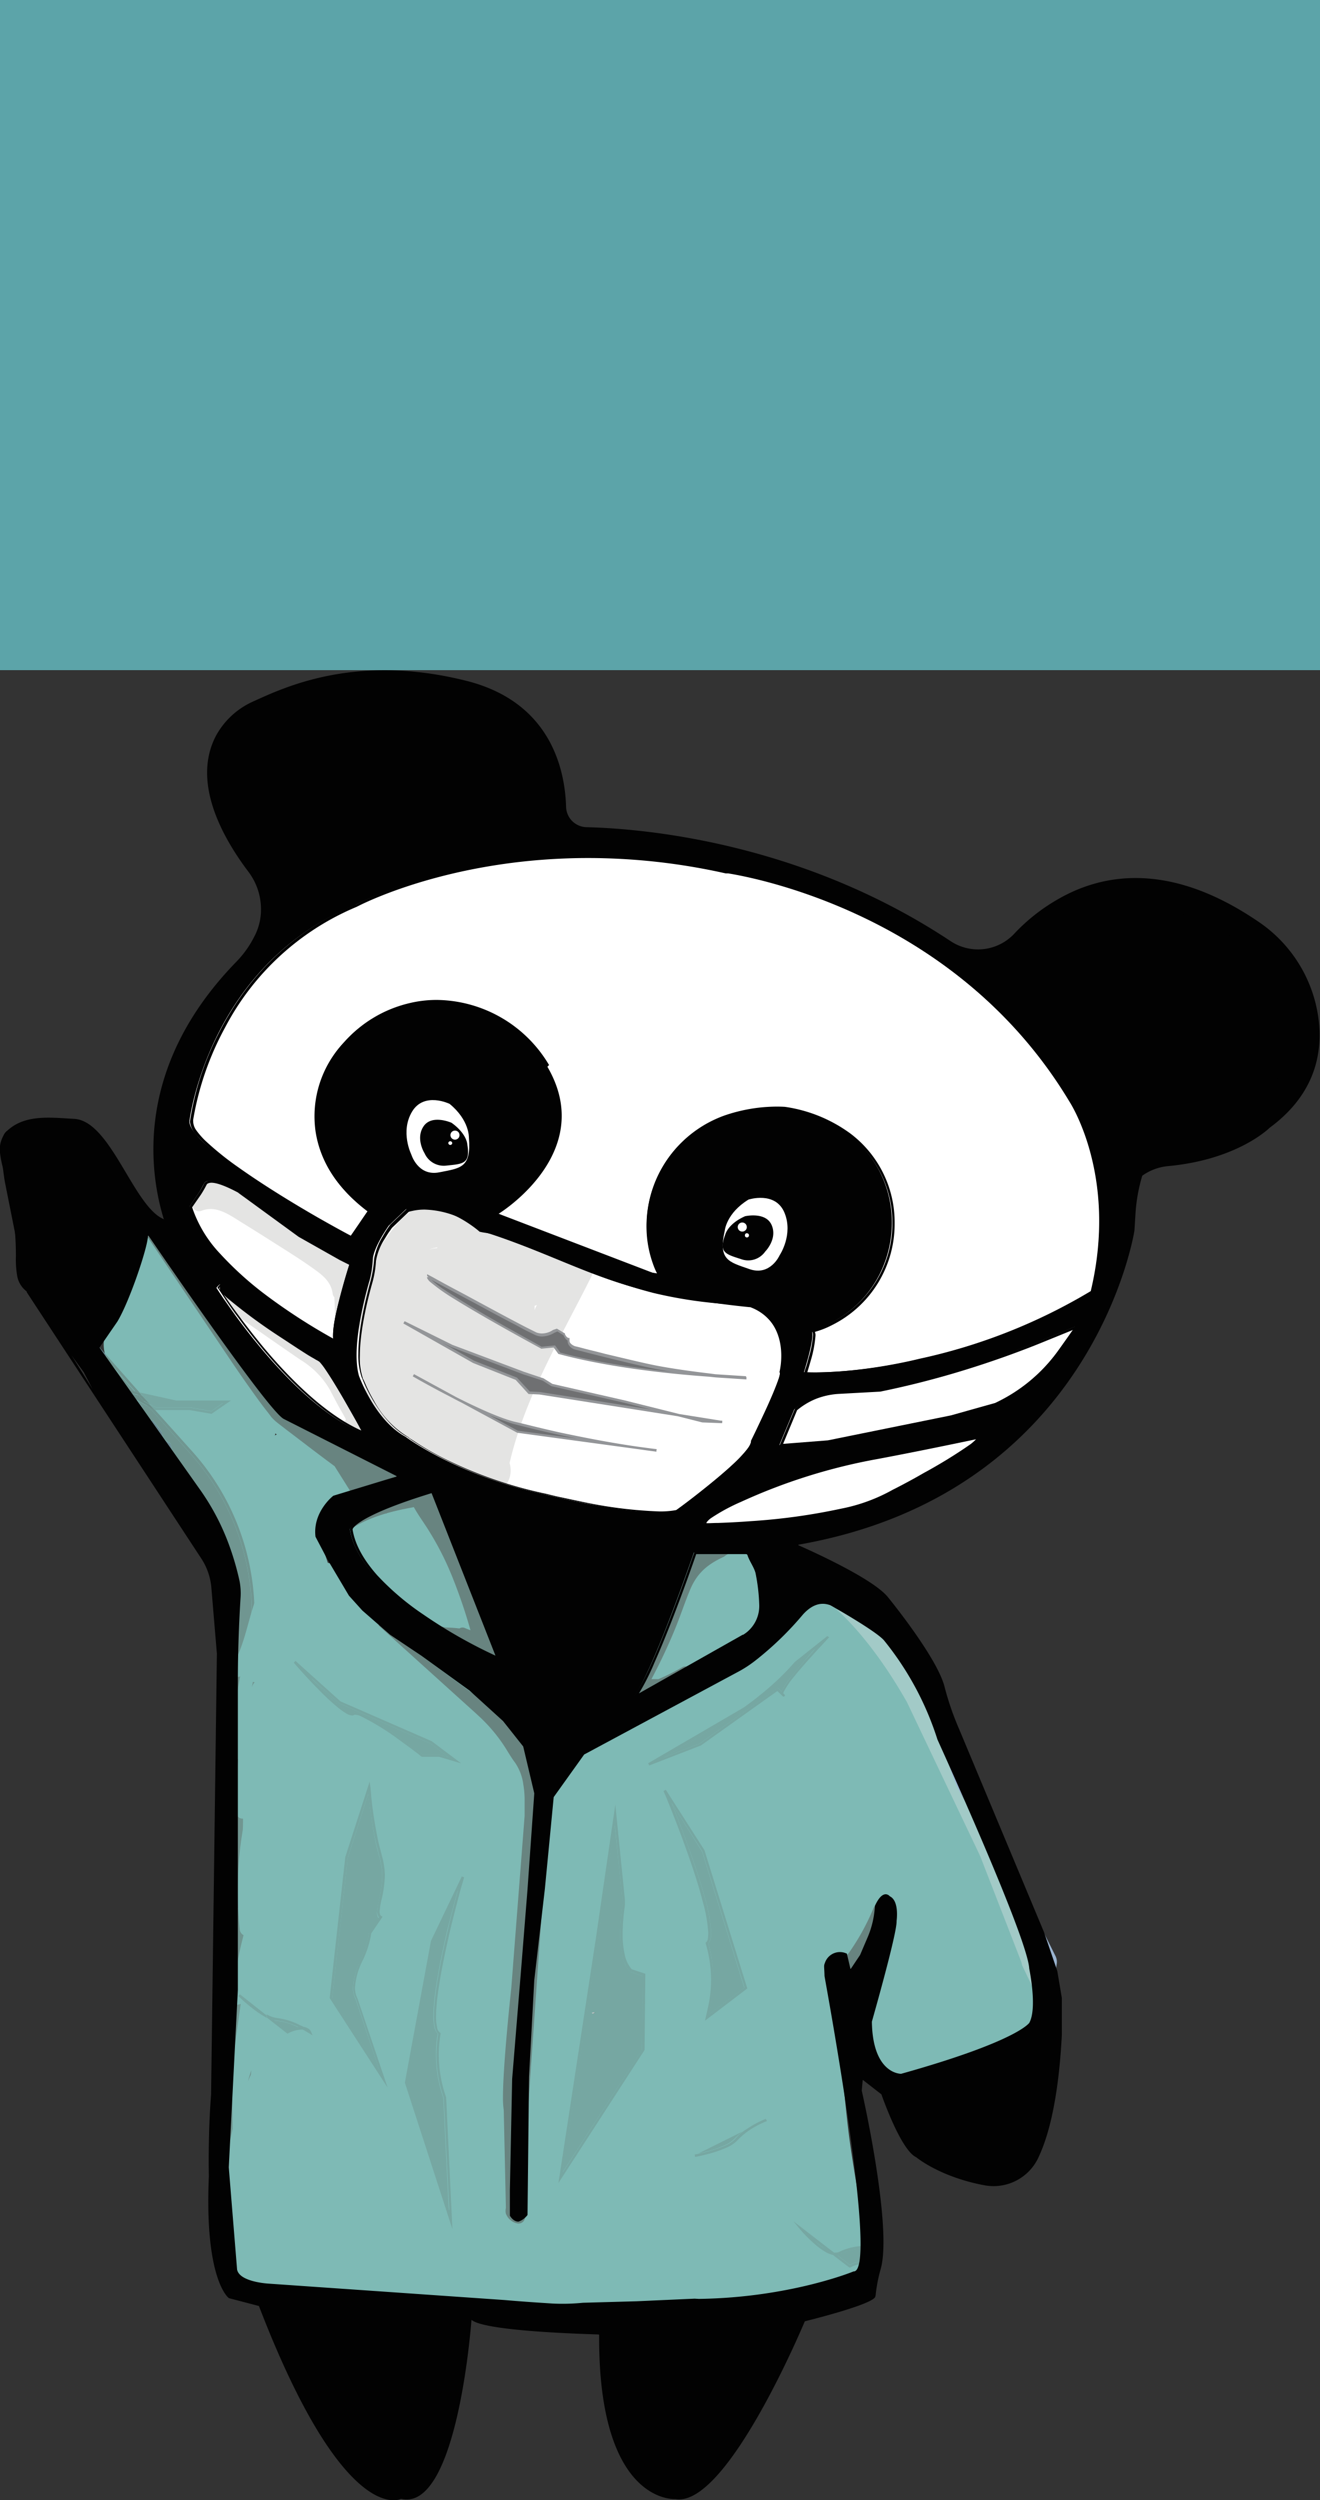 <svg id="Camada_1" data-name="Camada 1" xmlns="http://www.w3.org/2000/svg" viewBox="0 0 273.15 517.26">
  <rect x="0" y="0" width="273.15" height="517.26" fill="#333333" stroke="none"/>
  <title>Pandamia_mobile1</title>
  <g>
    <path d="M80.47,516.69h17" transform="translate(-0.02)" style="fill: #fff"/>
    <path d="M81.79,518" transform="translate(-0.02)" style="fill: #d3d4d4"/>
    <path d="M181.47,446.21" transform="translate(-0.02)" style="fill: #fff"/>
    <path d="M254.53,205.68a21.53,21.53,0,0,0-15.78-9.79,28.55,28.55,0,0,0-13.23,1.72,92,92,0,0,0-10.37,4.17,20.86,20.86,0,0,0-5.31,3.49c-12.35-10.21-28-17-42.83-21.94l-1.92-.62a81.61,81.61,0,0,0-33.34-6.59,39.81,39.81,0,0,0-17.93-2.29,14.85,14.85,0,0,0-4.94-9.32c-.37-.32-.68-.63-1-.94a90.48,90.48,0,0,0-5.63-7.71A25.41,25.41,0,0,0,89.17,148a57.43,57.43,0,0,0-26.77.94c-11.41,3.39-15.84,15.78-10.58,26,2,3.85,5,6.4,8.18,8.9a17.65,17.65,0,0,1,2.08,1.88,16.12,16.12,0,0,0-2.39,5c-.16.68-.31,1.36-.42,2.09a42.28,42.28,0,0,0-8.8,6.27,22,22,0,0,0-6.09,11A32.29,32.29,0,0,0,40,217.2a31.45,31.45,0,0,0-2.39,20.32A12.69,12.69,0,0,0,38,239c.06.21.06.42.11.63.1.46.15,1,.26,1.45a18.85,18.85,0,0,0-1.2,6.26,25.7,25.7,0,0,0,2.14,10.62c3.17,15.42,13.33,29,23.23,41,2.4,2.92,6.62,4.38,10.16,4.9A17.15,17.15,0,0,0,84,301.76l.11-.06a50.7,50.7,0,0,0,10.26,3.7c.94.21,1.82.42,2.76.58a36.08,36.08,0,0,0,27.2,7.45c6.09,1.3,12.34,2.08,18.49,2.81,10.26,1.25,21.36,3,31.31-.78,10.68-4.07,19.95-10.47,28.7-17.72A101.08,101.08,0,0,0,216,284.56a32.61,32.61,0,0,0,8.23-10.83l.32-.47-.06-.14c.66-1.41,1.29-2.81,1.88-4.22a11.39,11.39,0,0,0,.68-4.48,45.26,45.26,0,0,0,4.11-15.3,41.76,41.76,0,0,0-.1-8.44,44.69,44.69,0,0,0,12.76-4.63,28.5,28.5,0,0,0,10.58-9.64c3.85-6,4.06-14.69.15-20.74" transform="translate(-0.02)" style="fill: #fff"/>
    <path d="M97,305.86a4.26,4.26,0,0,0,4.27,3h.31a38.53,38.53,0,0,1-4.38-3H97" transform="translate(-0.02)" style="fill: #a1b4c7"/>
    <path d="M110.65,271.17v-1c.1,0,.26-.11.47-.16a9.88,9.88,0,0,0-.52,1.15M88.71,258.61a4.87,4.87,0,0,1,1.83-.52.36.36,0,0,1-.11.16,4.09,4.09,0,0,0-1.72.36M90,249.13h-.63c-4.63.37-7.55,4.27-10,7.82a31.61,31.61,0,0,0-3.92,7.17A28.33,28.33,0,0,0,74.38,273c-.11,5.68,0,11.62,2.08,17a21,21,0,0,0,10,11.26,103.44,103.44,0,0,0,10.32,4.16l.16.47h.15a38.53,38.53,0,0,0,4.38,3c3.44-.21,4.79-3.54,4-6.2,3.18-13.7,10.68-26.1,16.93-38.6a3,3,0,0,0-1.37-4,2.92,2.92,0,0,0-1.39-.31,3,3,0,0,0-.94.15,7.82,7.82,0,0,0-2.76-2.6c-4.27-2.45-9.32-2.4-14-3.65-4.12-1-7.55-4.48-12-4.48" transform="translate(-0.02)" style="fill: #e4e4e3"/>
    <path d="M44.47,243.77a6,6,0,0,0-4.9,2.23,2,2,0,0,0,.1,2.55A1.74,1.74,0,0,0,41,250.61h.16a2,2,0,0,0,.68-.15,5.13,5.13,0,0,1,1.77-.32c2.24,0,4.38,1.51,6.31,2.71,2.44,1.51,4.94,3.08,7.39,4.64S62,260.44,64.21,262s4.27,2.91,4.64,5.62a1.29,1.29,0,0,0,.36.78c.16,3.44.16,6.88.05,10.32a1.67,1.67,0,0,0,1.56,1.77H71a1.81,1.81,0,0,0,1.88-1.72v0c.1-3.8,0-7.61-.1-11.41,1.35-2.24.57-5.26-1.36-7.08-1.56-1.46-3.54-2-5.36-3a16.72,16.72,0,0,1-5.42-4.54,14.1,14.1,0,0,0-5-4c-2.19-1.09-4.12-2.5-6.26-3.64a11.47,11.47,0,0,0-4.94-1.25" transform="translate(-0.02)" style="fill: #e4e4e3"/>
    <path d="M48.13,267.47a1.92,1.92,0,0,0-.88,3.49c5,3.49,10,7,15,10.42a17.4,17.4,0,0,1,5.94,6c.68,1.25,1.3,2.5,2,3.75.31.58,1,1.72,1.41,2.55a1.6,1.6,0,0,0,.25,2.25h0a1.32,1.32,0,0,0,.32.2l.31.16a2.32,2.32,0,0,0,1,.26,1.22,1.22,0,0,0,.84-.26c2.39-1.77.52-4.06-.52-6.15-1.57-3.07-3-6.46-5.53-8.91s-6.14-4.48-9.17-6.61c-3.33-2.35-6.66-4.64-10-7a3.05,3.05,0,0,0-.94-.21" transform="translate(-0.02)" style="fill: #e4e4e3"/>
    <path d="M79,379.94c-1,1.57-2,3.13-3.08,4.59a33.28,33.28,0,0,1-2,2.86c-.26-.57-.41-1.14-.52-1.4-.52-1.15-1-2.3-1.56-3.49-1-2.4-2-4.85-2.87-7.35-1.14-3.13-6.14-1.77-5,1.41,1.1,3,2.29,6,3.6,9,1,2.24,1.92,6,4.11,7.4,2.5,1.61,4.64-.58,6.1-2.4a82.93,82.93,0,0,0,5.73-8.07c1.72-2.77-2.76-5.42-4.53-2.56" transform="translate(-0.02)" style="fill: #020202"/>
    <path d="M213.8,407.12a24.27,24.27,0,0,0-.32-3.29,32.9,32.9,0,0,0-3.8-10.05c-.83-2.55-1.67-5.1-2.55-7.61a41.05,41.05,0,0,0-4-8.28c-1.72-2.71-3.7-5.21-5-8.13-2.66-5.78-3.39-12.24-5.84-18.12a36.31,36.31,0,0,0-10-14.28c-4.12-3.33-9.54-6-15-5.89a6.65,6.65,0,0,0-5.78,3.49,24.16,24.16,0,0,1-5.1,6.41c-4.74,4.07-10.79,6.2-16.57,8.34-.73.26-1.46.57-2.19.83l.78-3.28a2.91,2.91,0,0,0,2-.63c2.56-2.08,6.36-1.92,9.43-2.6a12.78,12.78,0,0,0,7.14-4c2.19-2.76,2-6.15,1.93-9.48,0-2,0-4-.16-6,0-1.46,0-2.92-1.14-4.07-2-2.13-6.57-1-9.17-1-3.23.11-6.41,0-8.65,2.71-1.82,2.19-2.14,5.21-2.71,7.92a41,41,0,0,0-5.11,12.19,2.64,2.64,0,0,0,.53,2.34c-.37,1.15-.68,2.24-1,3.39a2.39,2.39,0,0,0,1.14,2.81,2.68,2.68,0,0,0,1,1.36c-1.92.83-3.85,1.72-5.68,2.71-2.76.26-5.36,2.29-7.39,4.79a48.82,48.82,0,0,0-3.91,3.28.37.37,0,0,1-.21,0q-4.14-.86-8.13-2c-.41-4.27-3.69-8.34-6.87-11.2a15.26,15.26,0,0,0-1.46-1.2,2.75,2.75,0,0,0,3.51-1.58,2.85,2.85,0,0,0,.14-1.5,27.44,27.44,0,0,1-.52-6.2,11.23,11.23,0,0,0,.1-1.83,2.51,2.51,0,0,0-2.51-2.51h-.25v-2.5A2.55,2.55,0,0,0,98,330c0-1.36,0-2.71-.1-4.06a2.5,2.5,0,0,0-2.09-2.45,41,41,0,0,0-.15-4.27A2.57,2.57,0,0,0,93,316.7a2.34,2.34,0,0,0-.74.12c-.1-.05-.15-.05-.26-.11a1.46,1.46,0,0,0-.1-.46c-.11-.94-.26-1.88-.42-2.87a1.85,1.85,0,0,0-.15-.57v-1.36a2.55,2.55,0,0,0-2.56-2.54h0a2.52,2.52,0,0,0-.67.09h0a2.28,2.28,0,0,0-2.4-1.25,2.39,2.39,0,0,0,.1-1.82C85,303.15,82.56,302,79.75,302a20.45,20.45,0,0,1-3.13-.15c-.31-.11-.67-.21-1-.31-.05,0-.15-.06-.21-.06l-.41-.15a49.63,49.63,0,0,1-4.64-2.66c-3.07-1.82-6.25-3.54-9.22-5.47a28.81,28.81,0,0,1-7.66-7.71c-2.08-2.87-4.06-5.78-6.14-8.7-1.78-2.5-3.44-5.37-5.63-7.55a9.5,9.5,0,0,0-4.53-6.31c-1.15-2.6-2.4-5.21-3.81-7.71a2.61,2.61,0,0,0-3.58-.88,2.58,2.58,0,0,0-1.16,1.51c-.67,3-1.46,5.94-2.39,8.85a8.39,8.39,0,0,0-2.5,6.2h0a23.27,23.27,0,0,0-2.19,6.15,8,8,0,0,0,.73,4.58,2.38,2.38,0,0,0,1.14,2c.32.47.63.89.94,1.31a2.83,2.83,0,0,0,1.62,2c1.14,1.4,2.29,2.81,3.38,4.22.05.36.16.73.21,1A2.51,2.51,0,0,0,31.65,294l.53.68c.41.52.78,1,1.19,1.56.06.21.06.37.11.58A2.34,2.34,0,0,0,35,298.54s.11.15.16.2c.36,1.57.83,3.13,1.3,4.64v.73a2.34,2.34,0,0,0,.94,2c.26.68.52,1.41.78,2.08a3,3,0,0,0,1.56,1.57v1.38a2.54,2.54,0,0,0,2.54,2.54h0a2.55,2.55,0,0,0,1.37-.4A62.21,62.21,0,0,1,46.45,321a2.1,2.1,0,0,0-1,2.19q2.25,21.65,2.92,43.34c.2,7.24.15,14.48.2,21.73a9.58,9.58,0,0,0,1.31,5.15c-5.73,9.75-6.52,22-5.42,33,.78,7.55,1.82,12.5,2.34,19.69a39.48,39.48,0,0,0-.41,10.58c.52,5.52,1.35,12.5,6,16.15,2.81,2.19,6,2.39,9.48,2.76l7.71.78c5,.47,9.9.89,14.9,1.2a561.39,561.39,0,0,0,61.26.68H146a1.47,1.47,0,0,0,1.46-.06h1.67a1.26,1.26,0,0,0,1.51-.05c6.46-.31,13.18-.94,18.81-3.86a8.74,8.74,0,0,0,4.63-.67c4.33-1.83,6.2-6.25,5.26-10.79s-1.77-8.91-2.5-13.39c-.78-4.89-1.14-7.24-1.66-12.08-.94-8.7-1.57-17.4-1.72-26.15a57.58,57.58,0,0,0,5.21-4c.93-.83,1.87-1.71,2.76-2.65.26.15.57.36.83.52a19.6,19.6,0,0,0-.68,2,54.27,54.27,0,0,0-1.56,9.64c-.21,2.86-.52,6.35.57,9.06,2.14,5.26,9.59,5.42,14.28,4.59a32.83,32.83,0,0,0,15.65-7.88c4.95-4.27,4.95-9.58,3.34-15.31M56.88,297a1.19,1.19,0,0,0,.11-.41c.1,0,.21.15.31.21a1.35,1.35,0,0,0-.42.2m14.8,29a3,3,0,0,0-1.46-.52l-1-1.36a2.18,2.18,0,0,0-1.36-.78l-.62-1.87a9.07,9.07,0,0,0-.37-1.15,2.73,2.73,0,0,0,1.72-1.14c.58-.94,1.15-1.93,1.67-2.92A26.68,26.68,0,0,0,72,325.74a1.71,1.71,0,0,1-.26.21m11.72-16.36a5.74,5.74,0,0,0-.21,1,2.94,2.94,0,0,0-1.87.47A2.12,2.12,0,0,0,80,312.73v.47c-.11-.26-.16-.52-.26-.78a3,3,0,0,0-3.86-1.57,10.81,10.81,0,0,0,1.1-3.64c.31.05.62.05.93.1a8.83,8.83,0,0,0,1.26,0,6.17,6.17,0,0,1,1.82,0,2.59,2.59,0,0,0,2.76,1.77c0,.21-.16.36-.21.57m6.88,33.5c-.11-1.3-.26-2.61-.42-4a2.93,2.93,0,0,0,2.08.16h.11v.31a2.43,2.43,0,0,0,1.67,1.72c.1.41.15.78.26,1.2a2.49,2.49,0,0,0,3,1.8,2.6,2.6,0,0,0,.76-.34l.31.15c.11.89.26,1.77.42,2.66a3.66,3.66,0,0,0,.42,1,34.67,34.67,0,0,0-8.7-4.69m32.77,73.4a.53.53,0,0,1-.21.11h0c-.37-.06-.58-.26.36-.32,0,.11,0,.21-.1.21" transform="translate(-0.02)" style="fill: #7ebab5"/>
    <path d="M45.47,433.12v.42h0a1,1,0,0,1,0-.42m.73-104.71-.52,76.32a40.73,40.73,0,0,1,3.79-10.3c-.06-.73-.06-1.52-.06-2.24a11.32,11.32,0,0,1-.67-3.91c0-7.24,0-14.48-.21-21.73-.37-12.71-1.2-25.47-2.4-38.13M15.34,278.88l4.28,5.94,26.2,40.58c0-.73-.16-1.46-.21-2.14a2.18,2.18,0,0,1,1-2.18,55.74,55.74,0,0,0-2.76-7.71,2.55,2.55,0,0,1-1.4.36,2.48,2.48,0,0,1-2.56-2.4h0v-1.56a2.84,2.84,0,0,1-1.56-1.56c-.26-.68-.52-1.36-.78-2.09a2.63,2.63,0,0,1-.94-2v-.73c-.47-1.51-.94-3.07-1.3-4.63-.05,0-.11-.16-.16-.21a2.31,2.31,0,0,1-1.56-1.72,1.15,1.15,0,0,0-.1-.57c-.42-.52-.79-1-1.2-1.57-.16-.2-.37-.46-.52-.67a2.62,2.62,0,0,1-2.09-1.83c-.1-.36-.15-.73-.21-1l-1.25-1.56A24.53,24.53,0,0,1,26,288.12l.16-.21-.16.21-1-.73,1.88.42-.68-.84a2.83,2.83,0,0,1-1.62-2c-.31-.42-.67-.88-.93-1.3a2.51,2.51,0,0,1-1.15-1.93l-2.19-2.5-4.9-.31" transform="translate(-0.02)" style="fill: #6c8c95"/>
    <path d="M45.47,433.55h0l-.26,27.09,2.6,6.25v-1.77a27,27,0,0,1-.73-3.44,1.31,1.31,0,0,1-1.59-1v0a1.1,1.1,0,0,1,0-.57c.37-1.2.68-2.35,1.1-3.55a39.53,39.53,0,0,1,.47-10.36c-.37-4.69-.94-8.44-1.51-12.61" transform="translate(-0.02)" style="fill: #6c8c95"/>
    <path d="M48,460.8a2.26,2.26,0,0,0-.16.26,1.45,1.45,0,0,1-.68.52c.21,1.14.42,2.34.73,3.44,0-1.36,0-2.82.11-4.22m3.33-30.38c0,.32-.1.58-.16.89.06-.1.11-.26.16-.37v-.52m-1.82-36a40.32,40.32,0,0,0-3.86,10.31l-.16,28.39c0,.16.06.26.06.42.57,4.16,1.14,8,1.51,12.66a39.53,39.53,0,0,0-.47,10.36c.36-1.19.78-2.45,1.2-3.64a1.09,1.09,0,0,1-1.21-1v0a.71.71,0,0,1,0-.29c.52-3.81,1-7.61,1.82-11.31,0-2.08-.1-4.17,0-6.25a1.42,1.42,0,0,1-.78-1.46q1.24-9.06,2.5-18.13a1.58,1.58,0,0,1-.68.16,1.07,1.07,0,0,1-1.16-1v0a.57.57,0,0,1,0-.26,92.72,92.72,0,0,1,2.4-13.13,1.4,1.4,0,0,1-.78-1.15c-.16-1.51-.26-3.07-.31-4.68M52.14,349c0,.1,0,.15,0,.26,0-.06,0-.06,0-.11V349M28.28,289.55l1.19,1.57c.05.36.16.73.21,1a2.52,2.52,0,0,0,2.08,1.82l.53.68c.41.52.78,1,1.19,1.56.06.21.06.37.11.58a2.34,2.34,0,0,0,1.56,1.72,1.33,1.33,0,0,0,.16.2c.36,1.57.83,3.13,1.3,4.64v.73a2.34,2.34,0,0,0,.94,2c.26.68.52,1.41.78,2.08a3,3,0,0,0,1.56,1.57v1.42a2.48,2.48,0,0,0,2.45,2.51h.1a2.91,2.91,0,0,0,1.41-.37A62.5,62.5,0,0,1,46.61,321a2.1,2.1,0,0,0-1,2.19c0,.73.16,1.46.21,2.13l.31.53v2.55q1.8,19.07,2.4,38.18c.21,7.25.15,14.49.21,21.73a11.32,11.32,0,0,0,.67,3.91,75.85,75.85,0,0,1,1-13.71c0-.78,0-1.56.06-2.34h-.11A1.21,1.21,0,0,1,49.11,375h0v-.08c0-3.7.11-7.35.31-11a1.36,1.36,0,0,1-.62-1.05,60,60,0,0,1,1.09-16.15,1.07,1.07,0,0,1-.67.21,1.3,1.3,0,0,1-1.37-1.21A1.22,1.22,0,0,1,48,345c2.13-3.38,3-7.29,4.11-11.09v-.11a49.57,49.57,0,0,0-12.66-33L30.72,291c-.94-.47-1.77-.94-2.5-1.4m-5.88-7.92a2.22,2.22,0,0,0,1.14,1.92c.31.47.63.89.94,1.31a2.8,2.8,0,0,0,1.61,2l.68.83L28,288l-5.67-6.35" transform="translate(-0.02)" style="fill: #709691"/>
    <path d="M50.37,471.53c0,.1-.15.26-.21.36a.8.8,0,0,1-.15.21l.41.94v-1.51" transform="translate(-0.02)" style="fill: #6c8c95"/>
    <path d="M50.58,471.12a1.36,1.36,0,0,1-.21.37v1.66l.16-.36a1.12,1.12,0,0,1-.16-.94,1.84,1.84,0,0,0,.16-.73" transform="translate(-0.02)" style="fill: #687573"/>
    <path d="M44.9,429.23v4.27h.52v-.38c-.1-1.2-.31-2.5-.47-3.85M20.05,279l.21-.15h0l-.21.15m-5.73-.68,4.9,6.83L45.68,326l-.57,81.38c.16-.89.37-1.77.52-2.66l.52-76.32c-.1-1-.21-2-.31-3l-26.2-40.58-4.28-5.94,4.8.21,2.19,2.5v-.06a5.06,5.06,0,0,1-.47-1.3l-1.41-1.68h-.11l-6-.27" transform="translate(-0.02)" style="fill: #6c8c95"/>
    <path d="M45.47,433.55H45l-.21,27.19,3.13,7.5v-1.3l-2.6-6.25.2-27.14" transform="translate(-0.02)" style="fill: #6c8c95"/>
    <path d="M52,428.34c-.16.52-.32,1-.47,1.51-.06.21-.11.42-.16.57v.52c.16-.41.36-.83.57-1.25l.06-1.35m-6.31-23.6c-.21.89-.36,1.77-.52,2.66L45,429.23c.16,1.35.32,2.65.53,3.9l.15-28.39m6.67-56.84a7.8,7.8,0,0,1-.21,1.05v.17c.11-.26.26-.52.37-.73l.15-.21V348a.35.35,0,0,1-.31-.06m-6.46-22.55c.1,1,.21,2,.31,3v-2.55l-.31-.47M30.73,291l8.75,9.8a49.62,49.62,0,0,1,12.66,33v.1c.16-.52.32-1.09.52-1.61A50.31,50.31,0,0,0,39.9,300.4L32,291.6c-.46-.21-.88-.42-1.3-.63M21.88,280.2c.15.42.31.84.47,1.3v.06l5.73,6.4.88.21-7.08-8" transform="translate(-0.02)" style="fill: #709691"/>
    <path d="M50,472.12a2.53,2.53,0,0,1-.42.31l.83,2v-1.35l-.41-.94" transform="translate(-0.02)" style="fill: #6c8c95"/>
    <path d="M50.63,472.83l-.15.36-.06-.15v1.35l.06.11.31-.68v-.11a2,2,0,0,1,.16-.57l-.32-.31" transform="translate(-0.02)" style="fill: #687573"/>
    <path d="M78.47,336.12,99,354.61a35.16,35.16,0,0,1,5.88,6.88c.63,1,1.25,2.09,2,3.07a10.31,10.31,0,0,1,1.78,4.75,20.36,20.36,0,0,1,.26,3.49v3l-2.77,35.63s-2.29,21.31-1.56,25.16l.47,21.15,2.45.63,6.67-96" transform="translate(-0.02)" style="fill: #688480"/>
    <path d="M78.35,336.29l20.47,18.49.16.16a32.93,32.93,0,0,1,5.62,6.67c.63,1,1.25,2.08,2,3.07a10.4,10.4,0,0,1,1.72,4.58,18.92,18.92,0,0,1,.26,3.44v3l-2.76,35.64h0S104.1,427,104.1,433.89a16.89,16.89,0,0,0,.16,2.66l.26-.05h-.26l.47,21.36,3,.73,6.72-96.17-.52-.05L107.26,458l-2-.52-.47-21h0a14.5,14.5,0,0,1-.16-2.55c0-3.44.42-9.07.84-13.86.21-2.4.41-4.59.57-6.15l.26-2.55h0l2.76-35.69v-3a20,20,0,0,0-.26-3.54A10.61,10.61,0,0,0,107,364.3a22.52,22.52,0,0,1-1.93-3,33.93,33.93,0,0,0-5.94-6.93L78.64,335.88l-.26.42Z" transform="translate(-0.02)" style="fill: #688480"/>
    <path d="M54.47,467.57c-.26-1.36-2-1.1-2.45-.05l-.16-.21a1.1,1.1,0,0,0-.88-.37,1.31,1.31,0,0,0-2.24,1.36v.05A2.45,2.45,0,0,0,50,471.53a1.88,1.88,0,0,0,.88.1.94.94,0,0,0,.52.16c-.73,1.46,1.51,2.71,2.29,1.25A8,8,0,0,0,54.47,467.57Z" transform="translate(-0.02)" style="fill: #688480"/>
    <path d="M107.78,457.41h0a.75.75,0,0,0-.21-.26l-.62-.78a1.29,1.29,0,0,0-1-.37,1.59,1.59,0,0,0-.94.37,1.19,1.19,0,0,0-.36.93.7.7,0,0,0,0,.32,1.22,1.22,0,0,0,.16.62A3.23,3.23,0,0,0,107,460a1.34,1.34,0,0,0,1.62-.94,1.27,1.27,0,0,0-.83-1.59Z" transform="translate(-0.02)" style="fill: #688480"/>
    <path d="M55.22,465a2.2,2.2,0,0,0-.84.2c.06-.15.06-.31.11-.41a1.2,1.2,0,0,0-.21-1.05,22.69,22.69,0,0,1,.1-2.6c.11-1.35-1.56-1.61-2.29-.78,0-1.77.11-3.54,0-5.32a1.19,1.19,0,0,0-.57-1c.78-2.39,2-4.63,2.66-7a49.17,49.17,0,0,0,1.4-7.81,1.33,1.33,0,0,0-2.44-.68c-.53,1.25-1.1,2.55-1.62,3.8a31.19,31.19,0,0,1,1.62-5.52c1.09-2.66,1.92-5,1.51-7.87-.16-1.09-1.88-1.25-2.4-.31a25.59,25.59,0,0,0-1.2,2.61c.11-.47.16-1,.31-1.46.89-3.29,2.56-6.26,3.29-9.59a23.74,23.74,0,0,0-.06-10,1.25,1.25,0,0,0-1.35-.94l2-14.32a1.52,1.52,0,0,0-.83-1.51C55.24,377.23,56,361,55.5,344.83a5,5,0,0,1-1.82-2.55.22.22,0,0,0-.16,0,55.17,55.17,0,0,1,2.08-5.73,1.46,1.46,0,0,0-.81-1.9h0a1.26,1.26,0,0,0-.38-.1,25.65,25.65,0,0,1,2-5.16c.78-1.46-1.46-2.81-2.24-1.3-2.82,5.36-3,11.77-6.31,16.93-.78,1.25.89,2.39,1.88,1.72A57.65,57.65,0,0,0,48.65,363a1.68,1.68,0,0,0,.62,1c-.21,3.64-.31,7.34-.31,11a1.21,1.21,0,0,0,1.14,1.26h.21c0,.78,0,1.57-.05,2.35a75.46,75.46,0,0,0-.62,20.63,1.51,1.51,0,0,0,.78,1.14A91.32,91.32,0,0,0,48,413.51c-.16,1.15,1,1.46,1.82,1.09q-1.26,9.07-2.5,18.13a1.36,1.36,0,0,0,.78,1.46c0,2.09.06,4.17.06,6.25-.84,3.7-1.36,7.51-1.83,11.31-.1.78.52,1.2,1.2,1.25-.78,2.4-1.56,4.79-2.29,7.19a1.32,1.32,0,0,0,2.4,1c.05-.11.1-.16.15-.26-.21,3.49-.1,7-.21,10.42-.05,1.35,1.72,1.66,2.45.67a5.3,5.3,0,0,0,.42-.73,3.11,3.11,0,0,0-.11.68,1.24,1.24,0,0,0,.47,1.25,1.91,1.91,0,0,1-.15.58c-.37,1.61,2.13,2.34,2.5.67a12.94,12.94,0,0,1,.41-1.51,1.1,1.1,0,0,0,1.15-.36,9.52,9.52,0,0,0,2.61-4.74,2.34,2.34,0,0,0-1.86-2.72h-.33M52.47,348.37a4.71,4.71,0,0,0-.42.84,11.67,11.67,0,0,1,.26-1.31,1,1,0,0,0,.57.11,1.29,1.29,0,0,0-.41.36" transform="translate(-0.02)" style="fill: #7ebab5"/>
    <path d="M102.47,334.26a92.92,92.92,0,0,0-4.27-10.14c-1.15-2.4-2.45-4.74-3.81-7-1.3-3.7-3-8-6.56-8.81a9.77,9.77,0,0,0-1.51-.94,1.38,1.38,0,0,0-1.85.61,1.2,1.2,0,0,0-.15.59.43.43,0,0,0-.21.21H84c-5.06.94-10.27,2.14-13.81,6.15-.94,1,.31,3,1.56,2,4.17-3,9-4.22,13.91-5.11.94,1.72,2.14,3.29,3.18,5a60.81,60.81,0,0,1,4.9,9.74,109.2,109.2,0,0,1,3.64,10.73c-.41-.16-.83-.31-1.19-.47a1.14,1.14,0,0,0-1.1.1,27.29,27.29,0,0,0-2.86-.2l-3.39-.79c-1.35-.26-2.45,1.72-1,2.4a9.78,9.78,0,0,0,3.28.78,49.56,49.56,0,0,1,7.51,2.55c.41,1.46.78,2.87,1.14,4.33a1.3,1.3,0,0,0,2.5-.68c-.1-.42-.26-.88-.36-1.35a1.26,1.26,0,0,0,1.78-.07,1.33,1.33,0,0,0,.3-.56C105,340.4,103.47,337.12,102.47,334.26Z" transform="translate(-0.02)" style="fill: #688480"/>
    <path d="M151.39,317.79a24.15,24.15,0,0,0-5.27,2,12.53,12.53,0,0,0-5.78,5.06,1.22,1.22,0,0,0,.39,1.68h0a1,1,0,0,0,.28.13c-.94,2-1.62,4.12-2.35,6.1a111.85,111.85,0,0,1-6.92,15,.86.86,0,0,0-.32,0,1.46,1.46,0,0,0-1,2.24l-1.09,1.88a1.3,1.3,0,0,0,2.24,1.3c.31-.52.62-1.1.94-1.62,1.46-.47,2.86-1,4.27-1.56h2.6a1.29,1.29,0,0,0,1.29-1.29h0a1.32,1.32,0,0,0-.09-.48l2-1.1a1.3,1.3,0,0,0-1.3-2.24,44.06,44.06,0,0,1-5,2.51h-1.46a113.43,113.43,0,0,0,4.95-10.53c1.09-2.65,2-5.47,3.12-8.12,1.46-3.39,3.65-5.16,6.93-6.67a3.25,3.25,0,0,0,.42-.31c.26-.16.47-.26.68-.42.83-.57,2.13-1.25,2.08-2.45a1.29,1.29,0,0,0-1.4-1.15Z" transform="translate(-0.02)" style="fill: #688480"/>
    <path d="M180.77,394.79a47.38,47.38,0,0,1-5.37,9.64,2.45,2.45,0,0,0-.31.41c-.52.68-1,1.41-1.62,2.09l-.05.1a1,1,0,0,0-.15,1.25,1.21,1.21,0,0,0,1.51.81h0a1.36,1.36,0,0,0,.49-.29h.1a10.41,10.41,0,0,0,2-2.19,5.08,5.08,0,0,0,2.14-2.5c.67-1.25,1.72-2.24,2.19-3.59.2-.16.36-.31.57-.47a1.45,1.45,0,0,0,.25-2,1,1,0,0,0-.25-.26c.31-.73.68-1.46.94-2.19C183.89,394,181.39,393.28,180.77,394.79Z" transform="translate(-0.02)" style="fill: #688480"/>
    <path d="M30.47,255.33l16.88,25.06s8.13,12,9.9,13.54,12.14,9.28,12.14,9.28l3.33,5.31,10.84-1.4L78.47,299l-17.29-9.69L49.25,273.93Z" transform="translate(-0.02)" style="fill: #688480"/>
    <path d="M30.47,255.33l-.21.16,16.88,25.05s2,3,4.27,6.2c1.15,1.62,2.3,3.23,3.34,4.59.52.68,1,1.25,1.35,1.77a9.44,9.44,0,0,0,1,1c.94.78,4,3.08,6.78,5.21s5.41,4.06,5.41,4.06l.16-.2-.21.15,3.44,5.47,11.46-1.51-5.42-8.44-17.36-9.72L49.47,273.77l-18.76-18.6-.41.32.15-.16-.15.21,18.77,18.58L61,289.55l17.35,9.69L83.24,307,73,308.3l-3.28-5.21h0L68,301.84c-1.51-1.15-3.8-2.87-5.89-4.43s-4-3-4.63-3.6a5.64,5.64,0,0,1-.89-1c-1.35-1.62-3.59-4.8-5.47-7.51-.94-1.35-1.82-2.6-2.45-3.54l-1-1.51L30.73,255.12l-.26.21-.15.21Z" transform="translate(-0.02)" style="fill: #688480"/>
    <polygon points="83.63 273.56 93.53 278.51 108.32 284.08 112.39 285.44 114.21 286.53 129.27 289.97 145.36 294.03 149.43 294.19 125.62 290.44 111.66 288.25 109.47 288.15 106.87 285.23 98.01 281.79 83.63 273.56" style="fill: #6f7072"/>
    <polygon points="83.63 273.56 83.47 273.82 93.42 278.72 108.27 284.34 112.28 285.64 114.11 286.79 129.21 290.23 145.31 294.29 149.43 294.45 149.48 293.98 125.67 290.18 111.66 287.99 109.63 287.89 106.97 285.02 98.11 281.53 83.73 273.35 83.63 273.56 83.47 273.82 83.63 273.56 83.47 273.82 97.9 282 106.71 285.49 109.37 288.41 111.61 288.51 125.57 290.7 149.37 294.45 149.43 294.19 149.43 293.93 145.42 293.77 129.37 289.76 114.31 286.32 112.49 285.18 108.43 283.82 93.63 278.25 83.73 273.35 83.47 273.82 83.63 273.56" style="fill: #939598"/>
    <path d="M88.66,264.19s20.53,11.09,22.35,11.87a4.14,4.14,0,0,0,3.7-.57l.68-.31,1.46.94s.31.83.88,1c0,0-.31,1.09,1.15,1.67,0,0,11.51,3,16.88,4.06s12.45,1.77,12.45,1.77l6.35.42s-22.08-.63-38.65-5.11l-1-1.4-2.66.26C112.16,278.83,88.4,266,88.66,264.19Z" transform="translate(-0.02)" style="fill: #6f7072"/>
    <path d="M88.66,264.19l-.1.21S93.66,267.16,99,270c2.66,1.46,5.42,2.92,7.61,4.06,1.09.58,2,1.1,2.76,1.46s1.25.63,1.51.73a3.31,3.31,0,0,0,1.35.26,5.07,5.07,0,0,0,2.61-.83l-.16-.21.1.26.58-.26,1.35.84.16-.21-.26.1a3.6,3.6,0,0,0,.26.52,1.78,1.78,0,0,0,.78.73l.1-.26h-.26a.81.81,0,0,0,0,.31,1.43,1.43,0,0,0,.26.83,2.35,2.35,0,0,0,1.1.84h0s11.51,3,16.88,4.06,12.4,1.75,12.4,1.75h0l6.35.42v-.52s-.36,0-1,0c-4.43-.16-23.18-1.15-37.61-5.06l-.05.26.21-.15-1.15-1.57-2.81.27v.26l.1-.21-1-.58c-2.24-1.25-7.87-4.32-12.92-7.34-2.55-1.51-4.9-3-6.67-4.17A22.55,22.55,0,0,1,89.53,265a4.26,4.26,0,0,1-.52-.52.91.91,0,0,1-.11-.16v-.05h-.26l-.1.21.1-.21-.26-.06v.06a.51.51,0,0,0,.11.31,2.56,2.56,0,0,0,.52.62,40.4,40.4,0,0,0,5.1,3.6c7,4.35,17.86,10.2,17.86,10.2v.05l2.61-.26,1,1.36h.1c16.62,4.48,38.71,5.1,38.71,5.1v-.52l-6.35-.41h0l-1.2-.16c-2.24-.26-7.24-.89-11.2-1.67-2.66-.52-6.88-1.56-10.42-2.39-1.77-.47-3.39-.84-4.53-1.15s-1.88-.47-1.88-.47v.26l.1-.26a2.11,2.11,0,0,1-.88-.62.86.86,0,0,1-.16-.58v-.21h0v-.26h-.26a1.38,1.38,0,0,1-.52-.47.87.87,0,0,0-.16-.26V276h0v-.11l-1.67-1-.8.27h0a4.17,4.17,0,0,1-2.29.73,3.25,3.25,0,0,1-1.15-.21l-1.46-.73c-2.6-1.3-7.81-4.12-12.34-6.57-2.3-1.25-4.43-2.34-6-3.23-.79-.41-1.41-.78-1.83-1l-.68-.36-.31-.16V264Z" transform="translate(-0.02)" style="fill: #939598"/>
    <path d="M85.59,284.56s13.8,8,20.63,9.74a237.36,237.36,0,0,0,29.64,5.82l-28.76-3.91Z" transform="translate(-0.02)" style="fill: #6f7072"/>
    <path d="M85.59,284.56l-.16.2s3.44,2,7.77,4.22a78.86,78.86,0,0,0,12.91,5.58h0a240,240,0,0,0,29.7,5.78v-.52L107.16,296,85.69,284.3l-.26.46.16-.2-.1.2,21.56,11.67,28.81,3.91,0-.26.06-.26c-7.19-.83-14.59-2.29-20.22-3.49-2.81-.63-5.15-1.2-6.82-1.62-.84-.2-1.46-.36-1.93-.46s-.68-.16-.68-.16h0c-3.38-.89-8.54-3.33-12.81-5.52-2.14-1.1-4.07-2.14-5.47-2.92-.68-.36-1.25-.73-1.67-.94a3.46,3.46,0,0,1-.62-.36l-.16.21-.1.2Z" transform="translate(-0.02)" style="fill: #939598"/>
    <path d="M64.39,347.17c1.3,1.41,2.81,3,4.27,4.33a20.45,20.45,0,0,0,3.07,2.5,2.87,2.87,0,0,0,1.1.41h0a.19.19,0,0,0,.15,0,1.52,1.52,0,0,1,.47-.1,3.78,3.78,0,0,1,1.51.41c.57.27,1.25.58,2,1,1.46.84,3.13,1.93,4.69,3,2.87,2,5.42,4,5.89,4.32H91l1.92.57-3.8-2.86-18.91-8.34-5.78-5.16" transform="translate(-0.02)" style="fill: #76a7a2"/>
    <path d="M72.83,354.36a2.87,2.87,0,0,1-1.1-.41,23.39,23.39,0,0,1-3.07-2.45c-1.46-1.36-3-2.92-4.27-4.33l5.78,5.21,18.91,8.34,3.8,2.87L91,363H87.52c-.47-.36-3-2.34-5.89-4.32a54.8,54.8,0,0,0-4.69-3,13.83,13.83,0,0,0-2-1,4,4,0,0,0-1.51-.42.77.77,0,0,0-.47.1s-.1.06-.15,0h0M60.81,344l.16-.21-.16.21m.37-.37-.37.37.21-.16-.21.16s2.3,2.71,5,5.42a48.88,48.88,0,0,0,4,3.75,14.89,14.89,0,0,0,1.71,1.24,2.81,2.81,0,0,0,1.36.52.44.44,0,0,0,.36-.11l.26-.05h0a3.09,3.09,0,0,1,1.3.37,51.18,51.18,0,0,1,7.77,4.79c1.3.94,2.5,1.82,3.38,2.5a10.73,10.73,0,0,1,1,.78,1.9,1.9,0,0,0,.37.26h3.54l4.59,1.36-6.1-4.59L70.47,352l-9.27-8.34" transform="translate(-0.02)" style="fill: #76a7a2"/>
    <path d="M56.73,418l2.81,2.19a8.81,8.81,0,0,1,2.19-.73,12.48,12.48,0,0,0-4.38-1.35,2.6,2.6,0,0,1-.62-.11" transform="translate(-0.02)" style="fill: #76a7a2"/>
    <path d="M59.54,420.12l-2.81-2.19a3.11,3.11,0,0,0,.68.11,14.23,14.23,0,0,1,4.37,1.35,11.73,11.73,0,0,0-2.24.73m-4.32-3.33a2.15,2.15,0,0,1,0,.62l4.27,3.34.15-.06a6.48,6.48,0,0,1,2.82-.78h.21q.38.19.72.42c.21.1.37.21.47.26a.54.54,0,0,1,.16.1l.68.42-.32-.78a1.6,1.6,0,0,0-.41-.52,2.53,2.53,0,0,0-1.15-.47c-.26-.16-.57-.26-.88-.42a14.21,14.21,0,0,0-4.59-1.4,5.5,5.5,0,0,1-2.08-.73" transform="translate(-0.02)" style="fill: #76a7a2"/>
    <path d="M49.54,412.76h0m.16-.21-.37.42.16-.21-.16.21.16-.21-.16.21a34,34,0,0,0,2.87,2.5,22,22,0,0,0,2.6,1.77h0l.37.26v-.62h-.11l-5.41-4.28" transform="translate(-0.02)" style="fill: #76a7a2"/>
    <path d="M29.47,288.78,31,290.5a9.42,9.42,0,0,0,1.35.67h7l4.38.78,2.45-1.72H36.57l-7.1-1.45" transform="translate(-0.02)" style="fill: #76a7a2"/>
    <path d="M27.35,288.36c.2.16.47.31.78.52.47.26,1,.63,1.56.94l-1-1.15-1.3-.31" transform="translate(-0.02)" style="fill: #6c908b"/>
    <path d="M28.65,288.62l1,1.15q.63.39,1.41.78l-1.57-1.72-.88-.21" transform="translate(-0.02)" style="fill: #6c908b"/>
    <path d="M28.91,288.12l.57.68,7,1.51h9.68L43.72,292l-4.38-.78h-7c-.47-.21-.94-.47-1.36-.68l.94,1.09c0,.06.16.06.21.11h7.14l4.53.78,4-2.76H36.47l-7.56-1.67" transform="translate(-0.02)" style="fill: #76a7a2"/>
    <path d="M24.85,287.27l1,.72.15-.2h0l-.15.2s.94.68,2.29,1.52c-.52-.63-1-1.26-1.46-1.83l-1.87-.41" transform="translate(-0.02)" style="fill: #6a898f"/>
    <path d="M26.72,287.68c.52.63,1,1.25,1.46,1.83.73.46,1.56.93,2.5,1.45l-1-1.19c-.57-.32-1.1-.68-1.56-.94-.26-.16-.53-.37-.79-.52l1.31.26-.58-.68-1.3-.21" transform="translate(-0.02)" style="fill: #6c908b"/>
    <path d="M29.64,289.77l1,1.19c.42.21.83.47,1.3.68l-1-1.09-1.41-.78M28,287.94l.57.68.88.21-.57-.68-.88-.21" transform="translate(-0.02)" style="fill: #6c908b"/>
    <path d="M168.68,341.12l-3.85,3.08a64.91,64.91,0,0,1-10.94,9.74h0l-16.57,9.69,7.5-2.92L161,349.2l.16.15.62.63a.21.21,0,0,1,0-.11,3.64,3.64,0,0,1,.32-.62,15.82,15.82,0,0,1,1.09-1.62c.89-1.19,2.08-2.6,3.28-4,.78-.93,1.56-1.82,2.24-2.55" transform="translate(-0.02)" style="fill: #76a7a2"/>
    <path d="M164.88,344.21l3.85-3.08c-.67.78-1.46,1.62-2.24,2.5-1.19,1.36-2.39,2.76-3.28,4a15.82,15.82,0,0,0-1.09,1.62,1.6,1.6,0,0,0-.32.62.37.37,0,0,1-.05.11l-.62-.63-.16-.16-16.1,11.52-7.5,2.91,16.6-9.68h0a63,63,0,0,0,10.94-9.69m6.35-5.79-6.76,5.38h0a54.3,54.3,0,0,1-7.29,6.93c-1,.83-2,1.56-2.6,2a7.44,7.44,0,0,1-.73.52l-.26.16L134.15,364.8l.21.47,10.72-4.15,15.79-11.25,1.2,1.15h.1a.28.28,0,0,0,.21-.1.22.22,0,0,0,0-.3h0l-.26-.26h0a.65.65,0,0,1,.1-.36,16.68,16.68,0,0,1,1.88-2.82c1.41-1.77,3.28-3.85,4.79-5.52.78-.83,1.46-1.56,1.93-2.08s.78-.84.78-.84l-.42-.26" transform="translate(-0.02)" style="fill: #76a7a2"/>
    <path d="M123.15,416.31c-.94,0-.68.26-.36.31h0a.36.36,0,0,1,.21-.11.38.38,0,0,0,.1-.2" transform="translate(-0.02)" style="fill: #c7cccb"/>
    <path d="M122.79,416.62c-.37,0-.58-.26.36-.31-.05,0-.05.1-.1.15a1.4,1.4,0,0,1-.26.16h0m4.42-39.07-3.43,23.86-7.35,48,16.41-25.29.16-15.26-2.56-.89-.05-.05a6.5,6.5,0,0,1-1.61-3.39,19.45,19.45,0,0,1-.42-4.37,40.79,40.79,0,0,1,.42-5.63h0a5.93,5.93,0,0,0,.05-.94v-.41l-1.62-15.63" transform="translate(-0.02)" style="fill: #76a7a2"/>
    <path d="M116.47,449.44l7.35-48,3.43-23.86,1.57,15.63v.41a5,5,0,0,1-.06.94h0a42.52,42.52,0,0,0-.41,5.63,20,20,0,0,0,.41,4.37,7,7,0,0,0,1.62,3.39h.05l2.55.89-.15,15.26-16.36,25.34m10.89-76.17-4.07,28-7.71,50.38,17.82-27.51.16-15.78-2.82-.94a6.47,6.47,0,0,1-1.45-3.07,18.08,18.08,0,0,1-.42-4.28,39.22,39.22,0,0,1,.42-5.52h0a6.7,6.7,0,0,0,.05-1v-.43h0l-2-19.85" transform="translate(-0.02)" style="fill: #76a7a2"/>
    <path d="M168.63,463.61a14.33,14.33,0,0,0,2,1.56l-2-1.56" transform="translate(-0.02)" style="fill: #76a7a2"/>
    <path d="M179.67,465.43a11.72,11.72,0,0,1-.36,2.35,2.48,2.48,0,0,1,.94.41l.21.21a1.93,1.93,0,0,0-.16-2.55,1.59,1.59,0,0,0-.63-.42" transform="translate(-0.02)" style="fill: #c7cccb"/>
    <path d="M178.32,465.22a11.51,11.51,0,0,0-4.53,1.2l-.47.16,2.55,2a6.9,6.9,0,0,1,2.92-.78h0a2.2,2.2,0,0,1,.57.05,8.87,8.87,0,0,0,.37-2.35,4,4,0,0,0-1.41-.26h0" transform="translate(-0.02)" style="fill: #76a7a2"/>
    <path d="M179.67,464.91v.57a2.27,2.27,0,0,1,.68.42,1.8,1.8,0,0,1,.57,1.36,1.78,1.78,0,0,1-.41,1.19l-.21-.21a1.94,1.94,0,0,0-.94-.41,1.82,1.82,0,0,1-.16.52,1.92,1.92,0,0,1,.79.31l.2.21h.06l.1.31.26-.2a2.42,2.42,0,0,0,.24-3.41l-.13-.14a2.4,2.4,0,0,0-1.05-.57" transform="translate(-0.02)" style="fill: #c7cccb"/>
    <path d="M165.82,461.12h0m4.84,4.11a13.11,13.11,0,0,1-2-1.56l2,1.56m-6.56-5.78,1.56,1.88.21-.16-.16.21.16-.21-.21.16a27.2,27.2,0,0,0,2.55,2.6,15.37,15.37,0,0,0,2.35,1.82,6,6,0,0,0,1.82.79l3.39,2.6h.2a6.18,6.18,0,0,1,2.82-.78,1,1,0,0,1,.41.05,3,3,0,0,1,.16-.52,2.2,2.2,0,0,0-.57-.05h0a6.9,6.9,0,0,0-2.92.78l-2.55-2a.76.76,0,0,0,.46-.16,11.39,11.39,0,0,1,4.54-1.2h0a4.43,4.43,0,0,1,1.35.21v-.57a4.43,4.43,0,0,0-1.35-.21h0a12.4,12.4,0,0,0-4.74,1.25,1.37,1.37,0,0,1-.63.1h0a1.09,1.09,0,0,1-.36,0l-8.44-6.51" transform="translate(-0.02)" style="fill: #76a7a2"/>
    <path d="M170.19,331.34H170l1,.47c.37.1.79.15,1.15.26,0,0,0-.05-.1-.05a2.68,2.68,0,0,0-1.83-.68" transform="translate(-0.02)" style="fill: #9ab4d0"/>
    <path d="M171,331.81l1.83.88a6.67,6.67,0,0,1-.68-.62c-.36-.11-.73-.16-1.15-.26" transform="translate(-0.02)" style="fill: #a2cac7"/>
    <path d="M193.17,354.12c1.77,5.16,2.6,10.68,4.89,15.63a70.24,70.24,0,0,0,5.06,8.13,42.42,42.42,0,0,1,4,8.28c.88,2.5,1.77,5.06,2.55,7.61a33.51,33.51,0,0,1,3.8,10,18,18,0,0,1,.31,3.28,19.84,19.84,0,0,1,.89,7.3c.16.68.36,1.09.26,1.09h.16a2.86,2.86,0,0,0,2.65-2.5l.94-6.56a2.76,2.76,0,0,0-.26-1.72l-25.25-50.54m-11.93-17.45c.31.26.62.47.93.73a32.22,32.22,0,0,1,5.94,6.51L186,339.54a3.51,3.51,0,0,0-1.36-1.42l-3.33-1.51" transform="translate(-0.02)" style="fill: #9ab4d0"/>
    <path d="M172.8,332.69c2.81,2.45,8.59,8.39,14.84,19.38.06,0,.06.16.11.21l15,31.52c0,.05,0,.1.1.21l8.44,21.72a4,4,0,0,1,.21.83l3,6.26a12.55,12.55,0,0,0,.26,1.61,20.92,20.92,0,0,0-.88-7.29,24.25,24.25,0,0,0-.31-3.29,33.55,33.55,0,0,0-3.81-10.05c-.83-2.55-1.66-5.1-2.55-7.61a41.05,41.05,0,0,0-4-8.28c-1.72-2.71-3.7-5.21-5.05-8.13-2.29-4.94-3.13-10.47-4.9-15.62L188.16,344a31,31,0,0,0-5.94-6.52c-.32-.26-.63-.52-.94-.73l-8.49-4" transform="translate(-0.02)" style="fill: #a2cac7"/>
    <path d="M94.76,391l-5.11,10.68L84.29,430.8l8.59,26.52L91.74,434a27,27,0,0,1-1.51-8.91,24.07,24.07,0,0,1,.36-4.32,3.07,3.07,0,0,1-.68-1.36A10.68,10.68,0,0,1,89.7,417c0-4.33,1.46-11.57,2.87-17.67.83-3.28,1.61-6.3,2.19-8.33" transform="translate(-0.02)" style="fill: #76a7a2"/>
    <path d="M93,457.36l-8.59-26.52,5.36-29.12L94.81,391c-.57,2.08-1.35,5-2.14,8.39-1.45,6.14-2.86,13.33-2.86,17.66a10.68,10.68,0,0,0,.21,2.39,3,3,0,0,0,.67,1.36,31.21,31.21,0,0,0-.36,4.32A27,27,0,0,0,91.84,434L93,457.36m2.87-69.08h0m-.26-.11h0l-6.41,13.39-5.4,29.33,9.84,30.32-1.3-27.3h0a26.1,26.1,0,0,1-1.51-8.75,24.74,24.74,0,0,1,.36-4.38v-.15l-.15-.11a1.65,1.65,0,0,1-.58-1.14,9.39,9.39,0,0,1-.2-2.24c0-4.27,1.45-11.46,2.86-17.56.73-3.07,1.46-5.83,2-7.87.26-1,.52-1.82.68-2.39s.26-.89.26-.89l-.47-.21" transform="translate(-0.02)" style="fill: #76a7a2"/>
    <path d="M139,373c1.67,4.17,4.85,12.4,6.73,19.07a32.5,32.5,0,0,1,1.45,7.82,5.13,5.13,0,0,1-.15,1.35,2.18,2.18,0,0,1-.42.83,28,28,0,0,1,1,7.51,28.58,28.58,0,0,1-.62,5.83l-.31,1.41,7.34-5.58-8.71-28.13L139,373.06" transform="translate(-0.02)" style="fill: #76a7a2"/>
    <path d="M137.58,370.41h0m9,31.67a2.82,2.82,0,0,0,.42-.83,5.6,5.6,0,0,0,.16-1.35,32.52,32.52,0,0,0-1.46-7.82c-1.88-6.67-5.06-14.9-6.72-19.07l6.35,10,8.75,28.18-7.34,5.57.31-1.4a27.34,27.34,0,0,0,.63-5.84,30.77,30.77,0,0,0-1.1-7.45m-8.8-31.77-.47.26.26-.11-.21.16.21-.16-.26.11.42.93c.88,2.14,3.12,7.66,5.1,13.44,1,2.87,1.93,5.84,2.61,8.5a29.91,29.91,0,0,1,1.14,6.51,10.36,10.36,0,0,1-.1,1.25,1,1,0,0,1-.37.68l-.1.1.05.16a26.5,26.5,0,0,1,1.1,7.45,26.9,26.9,0,0,1-.63,5.73l-.62,2.76,8.75-6.67-8.86-28.6-8-12.5" transform="translate(-0.02)" style="fill: #76a7a2"/>
    <path d="M76.21,371.19,72,384.37l-3.23,29,9.71,14.92L73.63,413.7a5.43,5.43,0,0,1-.58-2.5,15.38,15.38,0,0,1,1.57-5.68A19.69,19.69,0,0,0,76.34,400V400l2.08-3.08a1,1,0,0,1-.26-.41,2.14,2.14,0,0,1-.16-.79,17,17,0,0,1,.52-3,25.2,25.2,0,0,0,.58-4.32V388a16.28,16.28,0,0,0-.63-3.92c-.36-1.35-.68-2.66-.88-3.65-.78-4.32-1.2-7.6-1.36-9.27" transform="translate(-0.02)" style="fill: #76a7a2"/>
    <path d="M78.47,428.24l-9.69-15,3.23-29,4.2-13.12c.16,1.72.58,5,1.41,9.22.21,1,.57,2.34.88,3.65a17.73,17.73,0,0,1,.63,3.9v.26a24.22,24.22,0,0,1-.57,4.33,17,17,0,0,0-.52,3,1.75,1.75,0,0,0,.15.78,1,1,0,0,0,.26.42l-2.08,3.07v.05a19.43,19.43,0,0,1-1.72,5.58,15.87,15.87,0,0,0-1.56,5.68,5,5,0,0,0,.57,2.5l4.81,14.68m-2.34-58.35h0m.41-1.41-.41,1.3-4.66,14.43-3.23,29.18,12,18.54L74,413.49h0a5.05,5.05,0,0,1-.52-2.29,14.63,14.63,0,0,1,1.56-5.52A20.27,20.27,0,0,0,76.85,400l2.34-3.44-.26-.15a.52.52,0,0,1-.26-.32,1.87,1.87,0,0,1-.1-.62,18,18,0,0,1,.52-2.92,24.9,24.9,0,0,0,.57-4.38v-.26a16.43,16.43,0,0,0-.62-4c-.32-1.35-.73-2.65-.89-3.64-.62-3.13-1-5.73-1.2-7.56-.1-.94-.15-1.61-.2-2.13s-.06-.73-.06-.73l-.21-1.36" transform="translate(-0.02)" style="fill: #76a7a2"/>
    <path d="M153.68,441l-9.12,4.53c.37-.1.83-.15,1.3-.31a20.79,20.79,0,0,0,4.28-1.46,6,6,0,0,0,2-1.41,17.53,17.53,0,0,1,1.51-1.35" transform="translate(-0.02)" style="fill: #76a7a2"/>
    <path d="M158.47,438.39a18.89,18.89,0,0,0-2.4,1.15c-.73.42-1.56.94-2.29,1.46a7.76,7.76,0,0,0-1.51,1.41,5.84,5.84,0,0,1-2,1.4,25.92,25.92,0,0,1-4.27,1.46c-.53.11-.94.21-1.31.31-.1,0-.21.06-.31.06a2.59,2.59,0,0,1-.62.1l.1.52s1.72-.31,3.7-.89a23.28,23.28,0,0,0,2.92-1.09,6.61,6.61,0,0,0,2.24-1.56,14.89,14.89,0,0,1,3.64-2.76c.63-.37,1.25-.63,1.67-.84a3.28,3.28,0,0,1,.52-.2c.16-.06.16-.11.16-.11l-.21-.42" transform="translate(-0.02)" style="fill: #76a7a2"/>
    <path d="M14.84,280.44l2.5,3.44h0l1.83,3.49h0m22.66,35.32a13,13,0,0,1,1.93,5.83l1.14,13.6h0l-1.2,91.22h0c-.67,8.54-.46,16.88-.46,16.93h0c-.94,21.31,4,25.11,4.16,25.21h0l6.2,1.62h0C71.06,522.47,82.6,517.21,83,517h0c11.46,2.71,14.43-35,14.58-37h.06c3,2.45,25.21,2.92,26.3,3l.06.05c-.21,35.17,15.78,34,15.78,34,10.58,1.82,26.36-35.79,26.78-36.78h0c.62-.16,14.12-3.49,14.59-5.1a2.76,2.76,0,0,0,.1-.63,32,32,0,0,1,1-5.05c2.5-8.6-3.8-36.57-3.91-36.94h0l.21-2.24h0l3.86,3h0c.16.42,4,11.51,7.19,13,0,0,4.9,4.12,14.22,5.83a10.24,10.24,0,0,0,11.19-6c2.08-4.48,4.06-12.13,4.74-25.11v-7.65h0l-.94-5.58h0l-2.76-8.07h0l-17.56-42a58.44,58.44,0,0,1-3-8.7c-1.51-6.1-11.66-18.5-11.66-18.5-3.08-4-17.09-10.16-18.6-10.83v-.11c61.16-10.68,69.54-64.91,69.54-65h0l.21-3.34a35.05,35.05,0,0,1,1.41-8h0a10.93,10.93,0,0,1,5.47-2c14.33-1.36,20.84-7.87,20.89-7.92h0c9-6.62,10.89-14.74,10.21-21.72a28.75,28.75,0,0,0-12.66-21c-18.08-12.29-32-10-41.41-4.53a38.5,38.5,0,0,0-9.07,7.19,10.28,10.28,0,0,1-13.07,1.46c-31-20.59-63.79-23.31-75.37-23.59a4.33,4.33,0,0,1-4.22-4.22c-.21-7.24-2.86-21.67-20.79-26.1-22.76-5.67-37.45,1.36-44,4.33a16.34,16.34,0,0,0-7.66,7.08c-5.11,9.75,1.56,21.31,6.72,28.14a12.86,12.86,0,0,1,2.6,7.71,11.92,11.92,0,0,1-1.35,5.62A21,21,0,0,1,49,198.91c-28.5,29.18-13.13,58.51-12.87,59l-2.24-5.68h0c-6.25-2.61-10.94-20.32-18.49-20.74-5.42-.31-10.74-1-14.43,3H1s-1.36,1.25,0,9.9l4.58,23M76.47,265a20.92,20.92,0,0,0,.68-4.38c.21-2.76,3.28-6.93,3.28-7h0L84,250.21h0c7.51-2.3,15.16,4.53,15.27,4.63h0a13.21,13.21,0,0,0,2.08.31c12.92,4.43,21.26,9.07,33.86,12.35a92.09,92.09,0,0,0,19.49,2.5h0c9.38,3.54,6.61,13.91,6.61,13.91.94.36-5.73,13.86-5.88,14.17h0c.26,2.92-15.32,14.27-15.63,14.48h0c-7.61,1.56-27-3.38-27-3.38C94.49,305.27,84,297.3,83.91,297.25h0c-6.3-3.39-9.53-12.45-9.58-12.51h0c-1.56-5.24.74-14.93,2.14-19.77Zm26.21,78c-1.77-.78-28-12.71-30.27-26.57h0s-.11-2.66,16.77-7.87h.06l13.49,34.33Zm40.89-21.78H154a.74.74,0,0,1,.68.47c.42,1.3,1.3,2.4,1.67,3.7a38.84,38.84,0,0,1,.78,6.62,7,7,0,0,1-3.54,6.35l-22.25,12.56v-.06c4.14-6.1,11.93-28.71,12.24-29.6Zm-68.5-24.77c-15.11-6.15-29.75-29.18-30.27-30h0c.15-.21,1.3-1.57.73,0s18.8,14.38,20.21,14.9,8.6,13.75,9.38,15.1Zm-5.94-19.07c-2.5-1.36-26-14.22-29.91-27.66v-.06l1.83-2.7c.47-.68.78-1.36,1.2-2.09s1.71-1.3,7,1.56h0l12.5,9.12h0l8.49,4.79,2.14,1v.05c-.26.73-4.38,13.91-3.23,15.83ZM131.8,476.12l-11.15.31a42.74,42.74,0,0,1-6.3.16c-2.45-.16-5.73-.36-10-.73l-48.76-3.39s-6-.31-6.51-2.91l-1.72-21.15h0l1.88-36.73V348c0-5.89.2-11.73.57-17.61a13.44,13.44,0,0,0-.21-3.23,56.5,56.5,0,0,0-2.08-7.24,48.54,48.54,0,0,0-6-11.57L20.63,278.83v-.06l3.69-5.36h0c2.56-4.27,6.31-15.47,6.31-17.71l.1-.06c1.57,2.3,24.75,36.26,28,37.93l23.34,11.82v.11l-1.93.57L69,309.46h0c-.15.1-4.32,3.44-3.69,8.49h0l2.44,4.64,4.48,7.55h0L75,333.21h0l5.73,5h0l6.46,4.33,10,7.24h0l6.93,6.3h0l4.17,5.26h0l2.29,9.69h0l-1.41,20-1.4,17.45L106,430.12h0l-.47,23v5.26h0c0,.1.78,1.35,1.83,1.25h0a4,4,0,0,0,1.82-1.36h0l.31-28.55,1.09-20.05h0l2.19-18.86,1.83-19h0l6.3-8.81h0l32.19-17.29a24.74,24.74,0,0,0,3.29-2.19,66,66,0,0,0,9.79-9.48c1.36-1.51,3.28-2.82,5.63-1.93h0c.1,0,9.9,5.57,11.25,7.4A62.61,62.61,0,0,1,194,359.88h0c.05.15,18.65,40.89,19,47.4h0c0,.06,1.72,8.18,0,11.26h0c-.05,0-2.34,3.75-26.51,10.52h0c-.16,0-5.89,0-6.05-10.78h0c.06-.27,5.26-18.39,5.11-20.84,0,0,.62-4.17-1.41-5.11a1.13,1.13,0,0,0-.83-.42c-.57,0-1.36.47-2.24,2.4h0a19.26,19.26,0,0,1-1.51,6.51L178,404.47h0l-1.92,2.87H176l-.73-3.13h0a3.27,3.27,0,0,0-4.38,1.49h0a1.6,1.6,0,0,0-.1.23c-.36.88-.21.62-.15,2.91h0c0,.21,11.41,61.42,6,61.11,0,0-13.13,5.42-32,5.68l-.88-.05m40.9-167.11c-10.78,6.66-38,6.92-38.86,6.92h0c-.68-.88,2.71-2.81,7.24-4.89a119.41,119.41,0,0,1,28.34-8.91c8.85-1.62,20-4.06,20.89-4.22h0c-.06,1.75-17.62,11.05-17.62,11.05Zm34.34-29a34.37,34.37,0,0,1-13.18,11h0l-9.28,2.6h0L171,298.21h0l-9.64.78-.05-.06,3.07-7.34h0a15,15,0,0,1,8.91-3.54l8.54-.47h0c5.89-1.2,11.73-2.71,17.51-4.48s11.41-3.81,17-6.1l6.1-2.5v.05ZM103.2,251.12c1.2-.73,20.47-13.23,9.9-30.74-6-9.89-17.46-15.26-28.66-12.6a25.72,25.72,0,0,0-13.12,7.76,22.23,22.23,0,0,0-6,18.55c.79,5.15,3.55,11.14,10.79,16.46h0c-.31.42-3.54,5.21-3.7,5.37s-33.65-18.19-33.19-24c0,0,3.86-32.09,34.13-44.6h0c.1-.05,31.51-17,76.42-6.92h0c.11,0,46.63,6.09,71.48,47.4,0,0,10.21,15.27,4.48,39.33h0a116.8,116.8,0,0,1-35.48,14s-12.61,3.23-23.86,2.76v-.05c.21-.68,2.45-7.77,1.51-8.55h0a16.68,16.68,0,0,0,3.8-1.46c15.32-7.55,17.45-28.86,3.8-39.23a29.63,29.63,0,0,0-13.33-5.41h0a32.15,32.15,0,0,0-12.3,1.78,23.9,23.9,0,0,0-14.69,30.42,16.25,16.25,0,0,0,1.1,2.4" transform="translate(-0.02)" style="fill: #020202"/>
    <path d="M113.62,220.32a27.35,27.35,0,0,0-23.15-13.44,23.92,23.92,0,0,0-5.78.68,25.87,25.87,0,0,0-13.22,7.81A23.12,23.12,0,0,0,65.17,231a21.09,21.09,0,0,0,.26,3.18c.78,5.21,3.64,11.25,10.94,16.67l.15-.21-.21-.16s-.2.32-.57.84c-.52.73-1.25,1.87-1.93,2.81-.31.47-.62.89-.83,1.2a3.32,3.32,0,0,1-.26.36l-.1.11v0h0l.1.1-.1-.1h0l.1.1-.1-.1.15.21-.15-.21.15.21v-.26l-.1,0,.15.21v-.26h0v.26h0v-.21h0v-.06h0l-.15,0c-.73-.37-3.13-1.67-6.36-3.5-4.84-2.76-11.46-6.77-16.88-10.62a61.87,61.87,0,0,1-6.82-5.47,15.56,15.56,0,0,1-2-2.29A3.28,3.28,0,0,1,40,232.1V232h0a2.16,2.16,0,0,1,0-.36,60.85,60.85,0,0,1,6.57-19,54.4,54.4,0,0,1,27.35-25.06h0a.56.56,0,0,1,.2-.11c2.14-1.09,20.32-9.95,47.67-9.95a130.39,130.39,0,0,1,28.39,3.18h.52c5.21.84,47.52,8.55,70.75,47.2h0a.21.21,0,0,0,0,.11c.68,1,6.1,10.1,6.1,24.64a62.64,62.64,0,0,1-1.72,14.43H226L226,267l-.15.11a116.79,116.79,0,0,1-35.34,14.05h0a3.56,3.56,0,0,1-.47.1,101.38,101.38,0,0,1-21.1,2.71c-.73,0-1.51,0-2.24-.05v.24h.3s.42-1.36.89-3a25.1,25.1,0,0,0,.88-4.79,1.64,1.64,0,0,0-.1-.73c0-.11,0-.21-.16-.26a.49.49,0,0,0-.26-.21l-.1.26,0,.26a18.39,18.39,0,0,0,4-1.51,23.38,23.38,0,0,0,13-21.1,23,23,0,0,0-9.2-18.59,30.12,30.12,0,0,0-13.5-5.49h0s-.63-.05-1.67-.05A33.51,33.51,0,0,0,150,230.77a24.34,24.34,0,0,0-16.2,22.87,22.93,22.93,0,0,0,1.35,7.87h0a14.56,14.56,0,0,0,1.1,2.45l.2-.16.06-.26-7.09-1.09-.1.52,7.66,1.14-.27-.47a12.39,12.39,0,0,1-1-2.34h0a23.63,23.63,0,0,1,14.59-30.06,32.27,32.27,0,0,1,10.58-1.77h1.57a29,29,0,0,1,13.23,5.42,22.51,22.51,0,0,1,9,18.13A22.84,22.84,0,0,1,172,273.62a20.66,20.66,0,0,1-3.86,1.45l-.88.21.88.32h0a1.4,1.4,0,0,1,.11.67,20.91,20.91,0,0,1-.89,4.64c-.21.83-.41,1.56-.62,2.14a5.54,5.54,0,0,0-.26.88l-.11.31h.37c.73.06,1.51.06,2.29.06a101.33,101.33,0,0,0,21.72-2.82l-.05-.26.05.26a116.28,116.28,0,0,0,35.58-14.06l.11-.06v-.1a63.5,63.5,0,0,0,1.72-14.53c0-15.63-6.25-25-6.25-25l-.21.16.21-.16c-12.58-20.74-30.48-32.61-45.3-39.29a108.06,108.06,0,0,0-26.46-8.23l-.05.26.05-.26a130.7,130.7,0,0,0-28.5-3.18c-29.28,0-48.08,10.11-48.08,10.16l.1.21-.1-.26c-15.21,6.3-23.76,17.5-28.55,27.14A59.1,59.1,0,0,0,39.33,232h0v.13A5.08,5.08,0,0,0,40.79,235a48.14,48.14,0,0,0,7.6,6.51c4.9,3.54,10.89,7.19,15.68,10,2.4,1.41,4.54,2.6,6.05,3.44.78.41,1.4.73,1.82,1l.52.26a.18.18,0,0,0,.16.05h.21l.1-.05h0c.11-.16.37-.52.73-1,1.1-1.56,3-4.32,3-4.32l.16-.21-.21-.15c-7.19-5.32-10-11.2-10.73-16.31a19.77,19.77,0,0,1-.26-3.07,22.32,22.32,0,0,1,6.2-15.22,25.13,25.13,0,0,1,13-7.65,23.17,23.17,0,0,1,5.68-.68,26.79,26.79,0,0,1,22.71,13.18l.42-.42Z" transform="translate(-0.02)" style="fill: #020202"/>
    <polyline points="103.58 251.42 103.58 251.37 103.22 251 103.22 251" style="fill: #020202"/>
    <path d="M168.06,275.28,168,275c-.1,0-.15.05-.2.05h-.06v.21l.06-.21h-.06v.21l.06-.21-.06.27.16-.21-.1-.06-.06.27.16-.21-.16.21H168c0-.11,0-.21-.1-.21l-.16.21h0l.21.15a.2.2,0,0,0,0-.15h-.26l.21.15-.21-.1.16.21m.05-.05h0l-.21-.1.16.21-.1-.16.05.16h0l-.1-.16.05.16h0v0h.05l.11-.37L168,275l.06.26.1-.26h-.42v.05l-.05.06v.05a.18.18,0,0,0,0,.16c0,.1,0,.2.1.2a.13.13,0,0,0,.1.06H168a.26.26,0,0,0,.21-.06l.89-.2-.89-.32Z" transform="translate(-0.02)" style="fill: #020202"/>
    <path d="M202.54,297.37h-.26l-.15.26a9.74,9.74,0,0,1-1.25,1.15,101.38,101.38,0,0,1-9.64,5.94c-1.72,1-3.34,1.87-4.53,2.5l-1.41.73-.52.26h0a35.7,35.7,0,0,1-10.63,3.91,127.37,127.37,0,0,1-18.75,2.6c-2.76.21-5.11.31-6.78.37-.83,0-1.51.05-1.92.05H146v.26l.21-.16v-.1a.32.32,0,0,1,.1-.26,4.09,4.09,0,0,1,.83-.78,39,39,0,0,1,6.26-3.39,117.93,117.93,0,0,1,28.28-8.86c9.22-1.72,21-4.22,21-4.22l-.06-.31h0l-.07-.2-2,.42c-3.7.78-12,2.55-19,3.8a119.79,119.79,0,0,0-28.39,8.91,46.63,46.63,0,0,0-5.26,2.71,8.39,8.39,0,0,0-1.57,1.14,2.38,2.38,0,0,0-.47.53,1.07,1.07,0,0,0-.2.52.8.8,0,0,0,.15.47l.11.1h.1s7-.05,15.37-.94a109.84,109.84,0,0,0,12.87-2.08,38.17,38.17,0,0,0,10.78-4l-.16-.21.11.21s4.37-2.35,8.8-4.85c2.19-1.25,4.43-2.6,6.1-3.75a24.36,24.36,0,0,0,2-1.51,2.24,2.24,0,0,0,.57-.62,1,1,0,0,0,.26-.58V297h-.26Z" transform="translate(-0.02)" style="fill: #020202"/>
    <path d="M222.91,274.5l-.21-.15-3.64,5A33.74,33.74,0,0,1,206,290.24l.11.26-.06-.26-9.27,2.6L171.34,298l-9.27.73,2.91-7-.26-.1.16.21a14.62,14.62,0,0,1,4.06-2.45,15.41,15.41,0,0,1,4.64-1l8.59-.47h0c5.89-1.2,11.78-2.71,17.51-4.48s11.46-3.81,17-6.1l6.26-2.55-.06-.21-.21-.15.21.15-.1-.26-6.25,2.55c-5.58,2.3-11.26,4.33-17,6.05s-11.56,3.23-17.45,4.48v0l-8.54.47a16.05,16.05,0,0,0-4.79,1,15.15,15.15,0,0,0-4.22,2.55h0l-3.29,7.87,10.18-.72L197,293.41l9.27-2.6h0a34,34,0,0,0,13.25-11.1l4.17-5.78-.83.36Z" transform="translate(-0.02)" style="fill: #020202"/>
    <path d="M161.65,284l-.11.26.06-.1-.16,0a.12.12,0,0,0,.1.05l.06-.1-.16,0h0v.05a4.75,4.75,0,0,1-.26,1.05A82.94,82.94,0,0,1,157.9,293c-.63,1.35-1.25,2.65-1.67,3.59s-.76,1.53-.76,1.53h0v.11a3,3,0,0,1-.63,1.35,27.91,27.91,0,0,1-3.54,3.75c-2.29,2.09-5.16,4.38-7.4,6.15-1.14.89-2.08,1.61-2.81,2.14l-1.15.83.16.21v-.26a18.12,18.12,0,0,1-3.6.31,91.15,91.15,0,0,1-15-1.79c-2.34-.47-4.43-.94-5.94-1.25-.73-.16-1.35-.32-1.77-.42l-.62-.16h0a87.91,87.91,0,0,1-21.26-7.34,60.13,60.13,0,0,1-5.57-3.18c-.63-.42-1.1-.73-1.46-.94-.16-.1-.26-.21-.36-.26s-.11-.1-.11-.1h0a19.57,19.57,0,0,1-7-7.45,28.57,28.57,0,0,1-1.77-3.49c-.21-.47-.37-.84-.47-1a.76.76,0,0,1-.11-.32v-.1l-.26.1.26,0a14.46,14.46,0,0,1-.57-4.53c0-5.11,1.56-11.51,2.6-15.16h0a20.81,20.81,0,0,0,.73-4.43,12,12,0,0,1,1.72-4.43c.42-.67.78-1.3,1.1-1.72.15-.21.26-.36.36-.52l.16-.21-.21-.15.15.21,3.55-3.39-.16-.21.11.26a11.09,11.09,0,0,1,3.38-.47,19.2,19.2,0,0,1,8.44,2.3,28,28,0,0,1,2.71,1.56c.31.21.57.41.73.52a.65.65,0,0,1,.21.16l.05,0h0a5.46,5.46,0,0,0,1.3.47c12.71,4.16,21.15,9.17,33.4,12a181.78,181.78,0,0,0,20.36,3.18v-.33l-.1.26a9.91,9.91,0,0,1,5.57,4.74,12,12,0,0,1,1.25,5.57,14.85,14.85,0,0,1-.2,2.4,5,5,0,0,1-.16.67V284h0l0,.2.2.11.11-.37.26.06a13.74,13.74,0,0,0,.42-3.5,12.34,12.34,0,0,0-1.31-5.78,10.42,10.42,0,0,0-5.88-5h-.11s-.67,0-1.82-.21a180.68,180.68,0,0,1-18.49-3c-12.14-2.77-20.58-7.77-33.35-12a8.36,8.36,0,0,1-1.19-.41l-.16.2.16-.2a23.65,23.65,0,0,0-3.81-2.35,19.25,19.25,0,0,0-8.64-2.34,11.87,11.87,0,0,0-3.55.52h0l-3.59,3.44h0a21.67,21.67,0,0,0-1.57,2.45,12.69,12.69,0,0,0-1.77,4.63,23.51,23.51,0,0,1-.68,4.33h0c-1,3.69-2.6,10.05-2.6,15.31a14.32,14.32,0,0,0,.63,4.69h0a32.1,32.1,0,0,0,2.44,5c1.62,2.71,4,5.89,7.24,7.61l.11-.21-.16.21s10.58,8.07,29,11.93v0s3.64.94,8.39,1.82a91.31,91.31,0,0,0,15,1.9,19.14,19.14,0,0,0,3.7-.32h.05v0s3.91-2.86,7.82-6a61.56,61.56,0,0,0,5.36-4.85c.64-.66,1.25-1.36,1.83-2.08a3.45,3.45,0,0,0,.73-1.67V298H156l.26.1s1.51-3,3-6.3c.73-1.62,1.51-3.33,2-4.69.26-.68.52-1.3.67-1.82a5,5,0,0,0,.27-1.2.4.4,0,0,0-.06-.26.23.23,0,0,0-.21-.21l-.15.31.26.06Z" transform="translate(-0.02)" style="fill: #020202"/>
    <path d="M69.65,277.58l.1-.21-.31-.16a122.11,122.11,0,0,1-14.54-9.38,69.22,69.22,0,0,1-9.37-8.49,25.89,25.89,0,0,1-5.78-9.64l-.27.06.21.15,1.88-2.71a20.4,20.4,0,0,0,1.2-2.08h0a.65.65,0,0,1,.26-.26,1.84,1.84,0,0,1,.73-.16c.93,0,2.6.47,5.62,2.09l.11-.21-.16.21,12.5,9.11,8.5,4.8,2.18,1.09.11-.26-.26,0s-.89,2.71-1.72,5.88c-.42,1.62-.89,3.34-1.2,4.9a22.35,22.35,0,0,0-.52,4,2.72,2.72,0,0,0,.1.94,1.09,1.09,0,0,0,.42.63l.21-.26.1-.21-.1.21.15-.21a.77.77,0,0,1-.15-.32,2.94,2.94,0,0,1-.11-.78,22.29,22.29,0,0,1,.52-3.9c.47-2.35,1.2-5,1.83-7.14.31-1,.57-2,.78-2.61s.31-1,.31-1v-.21l-2.34-1.19-8.49-4.8-12.5-9.11h0c-3-1.62-4.8-2.14-5.89-2.14a1.83,1.83,0,0,0-1,.21,1.13,1.13,0,0,0-.52.47h0a16.51,16.51,0,0,1-1.2,2.08l-1.93,2.81,0,.11a27.42,27.42,0,0,0,6.46,10.42c9.07,9.84,23.76,17.5,23.81,17.5l.26-.47Z" transform="translate(-0.02)" style="fill: #020202"/>
    <path d="M75.53,296.59l.11-.26C68,293.26,60.43,285.75,54.75,279c-2.81-3.38-5.16-6.56-6.83-8.85-.83-1.15-1.45-2.15-2-2.79-.21-.31-.37-.57-.52-.78a1.4,1.4,0,0,1-.16-.26l-.21.16.21.16.1-.11a2.53,2.53,0,0,1,.37-.36L46,266h0l-.06-.1v.1H46l-.06-.1v-.11l-.15.11s.1.1.15.1v-.21l-.15.11.1-.06-.15.06h-.06a2.38,2.38,0,0,1-.15.52.49.49,0,0,0,0,.16,1.08,1.08,0,0,0,.26.62,7.42,7.42,0,0,0,1.45,1.51,114.36,114.36,0,0,0,10.63,7.82c2,1.3,3.86,2.55,5.26,3.43.73.47,1.36.84,1.83,1.1.26.15.41.26.62.36s.26.16.37.21a1.71,1.71,0,0,1,.26.21,12.11,12.11,0,0,1,.94,1.2c1.35,1.93,3.38,5.31,5.05,8.28.83,1.46,1.61,2.81,2.13,3.8s.89,1.62.89,1.62l.36-.21.11-.26-.11.26.21-.1s-2-3.65-4.16-7.4c-1.1-1.88-2.24-3.75-3.18-5.21-.47-.73-.89-1.36-1.25-1.82-.16-.21-.37-.42-.47-.58a1.27,1.27,0,0,0-.42-.31,2.74,2.74,0,0,1-.42-.21c-1.56-.88-6.51-4.06-11.09-7.24-2.29-1.56-4.43-3.18-6-4.48a21.9,21.9,0,0,1-1.88-1.72,4.38,4.38,0,0,1-.52-.62.74.74,0,0,1-.16-.32h0a2.27,2.27,0,0,0,.16-.73.75.75,0,0,0,0-.26.35.35,0,0,0-.26-.15c-.11,0-.16.05-.21.05a1.79,1.79,0,0,0-.52.47,1.53,1.53,0,0,0-.26.31l-.11.16.11.15a128.33,128.33,0,0,0,9.42,12.82c5.67,6.77,13.28,14.32,21.09,17.45l.68.26-.36-.63Z" transform="translate(-0.02)" style="fill: #020202"/>
    <path d="M67,182.5l.06-.26a.43.43,0,0,1-.16-.05,24.21,24.21,0,0,1-8.7-4.59c-3.8-3.12-7.35-8.23-7.35-16.3a13.89,13.89,0,0,1,.11-2.14,9.85,9.85,0,0,1,4.79-7.71c4.32-2.55,12-5.88,23.29-5.88a66.27,66.27,0,0,1,17.71,2.5.43.43,0,0,1,.16.05,25.91,25.91,0,0,1,7.19,3.64,19.07,19.07,0,0,1,7.71,11.88,8.8,8.8,0,0,1,.15,1.62,9.11,9.11,0,0,1-7.81,8.91c-3.23.46-7,1-10.47,1.66a54.49,54.49,0,0,0-8.44,2h0s-.21.06-.58.21c-1.25.47-4.48,1.57-7.81,2.61-1.67.52-3.39,1-4.9,1.35a17.82,17.82,0,0,1-3.7.58,1.62,1.62,0,0,1-.62-.06,2.39,2.39,0,0,1-.37-.15v-.06h0l-.16.16-.15.21a1.73,1.73,0,0,0,.57.26,3,3,0,0,0,.73,0,23.13,23.13,0,0,0,4.53-.73c5.42-1.35,12.66-4,12.66-4h0a65.19,65.19,0,0,1,8.39-2c3.44-.68,7.24-1.2,10.42-1.62a9.57,9.57,0,0,0,8.28-9.42,9,9,0,0,0-.16-1.72,19.49,19.49,0,0,0-8.54-12.66,24.35,24.35,0,0,0-6.9-3.34A69.84,69.84,0,0,0,79.13,145c-11.36,0-19.17,3.34-23.6,5.94A10.32,10.32,0,0,0,50.48,159c-.06.73-.11,1.51-.11,2.19a20.88,20.88,0,0,0,8.29,17.34A23.85,23.85,0,0,0,67,182.67l.1-.21-.15.21Z" transform="translate(-0.02)" style="fill: #020202"/>
    <path d="M212.91,206.2l-.21.16c4.27,5,11.83,14.33,15,20.42a16.4,16.4,0,0,0,14.53,8.91h.57a48.81,48.81,0,0,0,10.06-1.51h.1A37.62,37.62,0,0,0,263,226a19.38,19.38,0,0,0,4.63-12.66,20.22,20.22,0,0,0-5.26-13.55c-.94-1-1.93-2-3-3.07a36.25,36.25,0,0,0-28.29-9.22c-6.72.78-14.32,2.81-18.6,8.13a8.25,8.25,0,0,0-1.82,5.26,8.5,8.5,0,0,0,2,5.52l.21-.16.21-.15a8.08,8.08,0,0,1-1.93-5.16,7.88,7.88,0,0,1,1.72-4.95,18.71,18.71,0,0,1,8.13-5.57,40.76,40.76,0,0,1,10.1-2.35,39.48,39.48,0,0,1,4.07-.21A34.75,34.75,0,0,1,259,197.17c1.09,1,2.08,2.08,3,3.07a19.57,19.57,0,0,1,5.1,13.18,19,19,0,0,1-4.53,12.3,40,40,0,0,1-6.67,6c-.94.68-1.77,1.2-2.34,1.56a4.29,4.29,0,0,0-.68.42c-.1,0-.16,0-.16.1l-.05.06.11.2-.06-.26a47.52,47.52,0,0,1-10,1.46h-.57a16,16,0,0,1-14.12-8.59c-3.23-6.2-10.78-15.48-15.06-20.53Z" transform="translate(-0.02)" style="fill: #020202"/>
    <path d="M140.29,261.06l.26-.05a33.42,33.42,0,0,1-1.35-9.59,20.57,20.57,0,0,1,.93-6.61,4.51,4.51,0,0,1,.89-1.36c.36-.47.78-.88,1.14-1.4a14.77,14.77,0,0,1,9.54-6.15v0a8.34,8.34,0,0,1,1,0c1.87-.16,6-.42,9.53-.42,1.15,0,2.24.05,3.13.1a6,6,0,0,1,1.92.37h.16c.42.05,4.27.83,7.81,5.05a18.07,18.07,0,0,1,4.27,11.67,19.37,19.37,0,0,1-5.94,13.91c-.42.37-.84.78-1.25,1.1a7.7,7.7,0,0,1-4.85,1.72,7.56,7.56,0,0,1-4.06-1.15c-1.3-.78-2.71-1.61-3.91-2.29q-.87-.46-1.56-.78a3.16,3.16,0,0,1-.52-.26,1.19,1.19,0,0,0-.42-.11h-.1l.05.26v-.26s-7.82-.73-12.3-.83a4.37,4.37,0,0,1-4.06-3l-.26.1h-.26a4.86,4.86,0,0,0,4.53,3.39c2.24,0,5.32.26,7.82.47,1.25.1,2.34.21,3.17.26s1.31.1,1.31.1h.1a1.1,1.1,0,0,1,.26.06,20.91,20.91,0,0,1,2.45,1.25c1.09.62,2.29,1.3,3.44,2a8.75,8.75,0,0,0,4.32,1.2,8.37,8.37,0,0,0,5.21-1.83,12.24,12.24,0,0,0,1.25-1.14,19.91,19.91,0,0,0,6.15-14.28,18.5,18.5,0,0,0-4.38-12c-3.9-4.64-8.12-5.21-8.18-5.21v.26l.11-.26a8.34,8.34,0,0,0-2.09-.42c-.94,0-2-.1-3.18-.1-4.68,0-10.57.47-10.57.47h0a15.67,15.67,0,0,0-9.9,6.35,13,13,0,0,1-1.09,1.36,5.09,5.09,0,0,0-1,1.51,20.18,20.18,0,0,0-1,6.77,33.12,33.12,0,0,0,1.4,9.74Z" transform="translate(-0.02)" style="fill: #020202"/>
    <path d="M156.18,465.22" transform="translate(-0.02)" style="fill: #020202"/>
    <path d="M156.7,466.32" transform="translate(-0.02)" style="fill: #020202"/>
    <path d="M156.07,465.85" transform="translate(-0.02)" style="fill: #020202"/>
    <path d="M200.47,445.64l-.05.26h.36c1.41.1,2.76.2,4.12.36a5.93,5.93,0,0,0,.94.05A8.62,8.62,0,0,0,212.3,443a14.23,14.23,0,0,0,2.08-3.28l-.26-.11.21.11c2-3.54,2.76-6.15,2.76-8a5.48,5.48,0,0,0-.62-2.63,4.41,4.41,0,0,0-2.55-1.93,9.9,9.9,0,0,0-2.81-.41,10.14,10.14,0,0,0-1.46.1h-.11A29.81,29.81,0,0,1,204.7,429c-3.23,1.15-7.24,2.4-10.47,3.33-1.62.47-3,.89-4,1.15l-1.62.42h-.1v.1a6.51,6.51,0,0,0-.58,2.71,6.37,6.37,0,0,0,2.35,4.95c1.87,1.67,5,3.18,10.26,4.06v-.46c-5.21-.89-8.23-2.4-10-4a6,6,0,0,1-2.13-4.59,6.65,6.65,0,0,1,.26-1.77c0-.21.15-.42.15-.52a.18.18,0,0,0,.05-.16h0l-.2-.1v.26s4.27-1.15,9.06-2.61c2.4-.73,4.9-1.56,7-2.34a28.68,28.68,0,0,0,4.94-2.19l-.15-.21v.26h1.36a7.48,7.48,0,0,1,3.54.78,3.72,3.72,0,0,1,1.4,1.3,4.39,4.39,0,0,1,.58,2.35c0,1.77-.73,4.27-2.66,7.81h-.05a13.22,13.22,0,0,1-2.24,3.39,7.92,7.92,0,0,1-5.78,2.81,5.26,5.26,0,0,1-.89-.05c-1.41-.15-2.76-.31-4.17-.41h-.14Z" transform="translate(-0.02)" style="fill: #020202"/>
    <path d="M153.89,338.42l-.16-.21-22.4,12.66.16.21.2.16a46.83,46.83,0,0,0,3.75-7.24c4.12-9.22,8.7-22.61,8.7-22.61l-.26-.11v.26h10.48a.4.4,0,0,1,.41.32h0c.47,1.35,1.36,2.45,1.67,3.7a36.16,36.16,0,0,1,.78,6.56v.26a6.72,6.72,0,0,1-3.44,5.89l.11.15.15.21a7.28,7.28,0,0,0,3.7-6.35V332a34,34,0,0,0-.78-6.67c-.36-1.41-1.25-2.5-1.67-3.7h0a1,1,0,0,0-.93-.68H143.73v.16s-.11.36-.37,1c-.78,2.29-2.86,8.18-5.21,14.12-1.2,3-2.39,6-3.59,8.54a43.84,43.84,0,0,1-3.23,6l-.68.94L154,338.5Z" transform="translate(-0.02)" style="fill: #020202"/>
    <path d="M103.09,343.12l.11-.26-.32-.16A101,101,0,0,1,87.57,334a54.55,54.55,0,0,1-9.48-8.07c-2.66-3-4.59-6.2-5.11-9.48h0s0-.21.31-.52c.89-1,4.33-3.44,16.31-7.09l-.1-.26-.26.11,13.54,34.43h.31l.11-.26-.11.26.26-.1L89.7,308.32h-.2c-8.29,2.56-12.51,4.48-14.69,5.79a8,8,0,0,0-2,1.56,1.15,1.15,0,0,0-.37.78h0c.57,3.65,2.81,7.14,5.78,10.37,8.91,9.59,24.7,16.46,24.75,16.46l.57.26-.21-.57Z" transform="translate(-0.02)" style="fill: #020202"/>
    <path d="M118.1,354l.1-.26h0c-.1,0-2.45-1-6.09-6.93s-8.7-16.57-14.07-36l-.26.06-.1.26s7.29,2.45,15.68,5c4.16,1.25,8.64,2.55,12.55,3.54a63.82,63.82,0,0,0,9.48,1.87h1.25v-.26l-.26-.1-.57,1.41c-1.36,3.12-4.74,10.94-8.34,18a91.36,91.36,0,0,1-5.31,9.27,21.84,21.84,0,0,1-2.29,2.87,3,3,0,0,1-1.72,1h0l-.05.26.1-.26-.1.26v.26h.05a2.07,2.07,0,0,0,1.14-.42,10,10,0,0,0,2.4-2.5c3-4,6.83-11.46,9.85-18s5.31-12,5.31-12l.16-.42h-1.62a62,62,0,0,1-9.37-1.82c-5.89-1.51-12.92-3.59-18.5-5.37-2.81-.88-5.21-1.66-6.93-2.24-.88-.26-1.56-.52-2-.67l-.73-.26-.47-.16.16.47c5.47,19.69,10.57,30.47,14.33,36.36s6.14,6.88,6.19,6.88h.11Z" transform="translate(-0.02)" style="fill: #020202"/>
    <path d="M66.73,477.67h-.26a14.37,14.37,0,0,0-.26,3c0,5.16,1.93,16.47,15.63,30.53l.21-.15-.21.15a1.71,1.71,0,0,0,.47.42,2.48,2.48,0,0,0,1.4.42,3.87,3.87,0,0,0,2.19-.79v-.13s1.46-4.12,2.92-9.48,2.92-11.88,2.92-16.83a11,11,0,0,0-1.1-5.47v-.11l-24.17-1.82v.21l.26.1V478l23.79,1.78v-.26l-.21.15a10.21,10.21,0,0,1,1,5.16c0,4.79-1.46,11.36-2.92,16.67-.73,2.66-1.46,5-2,6.72-.26.84-.52,1.51-.68,2s-.26.73-.26.73l.26.11-.15-.21a3.58,3.58,0,0,1-1.93.73,1.91,1.91,0,0,1-1.09-.32c-.11-.1-.21-.15-.26-.2l-.11-.06h0C68.52,497,66.7,485.89,66.7,480.84a10.72,10.72,0,0,1,.16-2.19,1,1,0,0,1,.1-.57v-.21l-.26-.16h0Z" transform="translate(-0.02)" style="fill: #020202"/>
    <path d="M130.6,481.63v.26l25.79.63v-.26l-.26.05a1.13,1.13,0,0,0,0,.26,13.22,13.22,0,0,1,.36,2.5,2.68,2.68,0,0,1-.1.89,2.44,2.44,0,0,1-.26.57,3.46,3.46,0,0,0-.31.47c-1,1.77-4.33,7.92-7.82,13.65a78.86,78.86,0,0,1-5.05,7.6,20.65,20.65,0,0,1-2.09,2.4,3.87,3.87,0,0,1-.83.63,1.26,1.26,0,0,1-.62.2.47.47,0,0,1-.26-.05H139a1.83,1.83,0,0,1-1.09-.47c-.94-.73-2.45-2.5-3.81-6.88s-2.65-11.35-3.28-22.45h-.52c.83,14.85,2.86,22.4,4.74,26.26a9,9,0,0,0,2.6,3.49A2.52,2.52,0,0,0,139,512h0v-.26l-.15.21a.94.94,0,0,0,.52.16,1.66,1.66,0,0,0,.94-.32,10.17,10.17,0,0,0,2-1.82c2.55-3,5.88-8.49,8.75-13.44,1.4-2.45,2.71-4.79,3.64-6.51.47-.89.89-1.62,1.2-2.14.16-.26.26-.47.37-.67a1,1,0,0,1,.21-.32A1.56,1.56,0,0,0,157,486a6.64,6.64,0,0,0,.1-1,15.21,15.21,0,0,0-.41-2.92l0-.21-26.26-.62v.26Z" transform="translate(-0.02)" style="fill: #020202"/>
    <path d="M97.05,235.38s.16-3.6-4-7c0,0-5.26-2.56-7.76,1.61s-.16,8.86-.16,8.86,1.36,4.58,5.79,3.7S97.57,241.63,97.05,235.38Z" transform="translate(-0.02)" style="fill: #fff"/>
    <path d="M96.74,236.89s0-2.24-3.28-4.59c0,0-4.07-1.82-5.79.73s.21,5.58.21,5.58a4.35,4.35,0,0,0,4.48,2.55C95.75,240.8,97.36,240.85,96.74,236.89Z" transform="translate(-0.02)" style="fill: #020202"/>
    <path d="M150,254.6s.31-3.59,4.9-6.41c0,0,5.57-1.82,7.45,2.71s-1,8.81-1,8.81-1.92,4.37-6.25,2.86S148.62,260.7,150,254.6Z" transform="translate(-0.02)" style="fill: #fff"/>
    <path d="M150.08,255.49s.47-2.24,4.12-3.86c0,0,4.32-1,5.52,1.88s-1.35,5.42-1.35,5.42a4.28,4.28,0,0,1-4.9,1.61C150.29,259.5,148.68,259.24,150.08,255.49Z" transform="translate(-0.02)" style="fill: #020202"/>
    <path d="M154.56,253.87a.94.94,0,1,1-.94-.94h0a.93.93,0,0,1,.93.93Z" transform="translate(-0.02)" style="fill: #fff"/>
    <path d="M155,255.54a.43.43,0,0,1-.35.48.42.42,0,0,1-.48-.33v0a.29.29,0,0,1,0-.13.41.41,0,0,1,.4-.42h0C154.82,255.17,155,255.33,155,255.54Z" transform="translate(-0.02)" style="fill: #fff"/>
    <circle cx="94.15" cy="234.85" r="0.94" style="fill: #fff"/>
    <path d="M93.61,236.47a.43.43,0,0,1-.4.42h0a.42.42,0,0,1-.42-.42h0a.41.41,0,0,1,.46-.35h0a.42.42,0,0,1,.35.35Z" transform="translate(-0.02)" style="fill: #fff"/>
  </g>
  <path d="M5.57,267.21a5.08,5.08,0,0,1-2-3.28,19.83,19.83,0,0,1-.26-4A63.67,63.67,0,0,0,1,242.79,19,19,0,0,1,0,238.26,5.67,5.67,0,0,1,1.43,234c.94,1,2.35,1.2,3.39,2a11.39,11.39,0,0,1,3.59,5.67,36.47,36.47,0,0,1,1.15,6.72c.21,2.35.47,4.74.68,7.09a9.7,9.7,0,0,1-.11,3.18,11.14,11.14,0,0,1-1.2,2.45C7.65,263.2,6.82,265.23,5.57,267.21Z" transform="translate(-0.02)" style="fill: #020202"/>
  <rect width="273.15" height="138.65" style="fill: #5ca4a9"/>
</svg>

